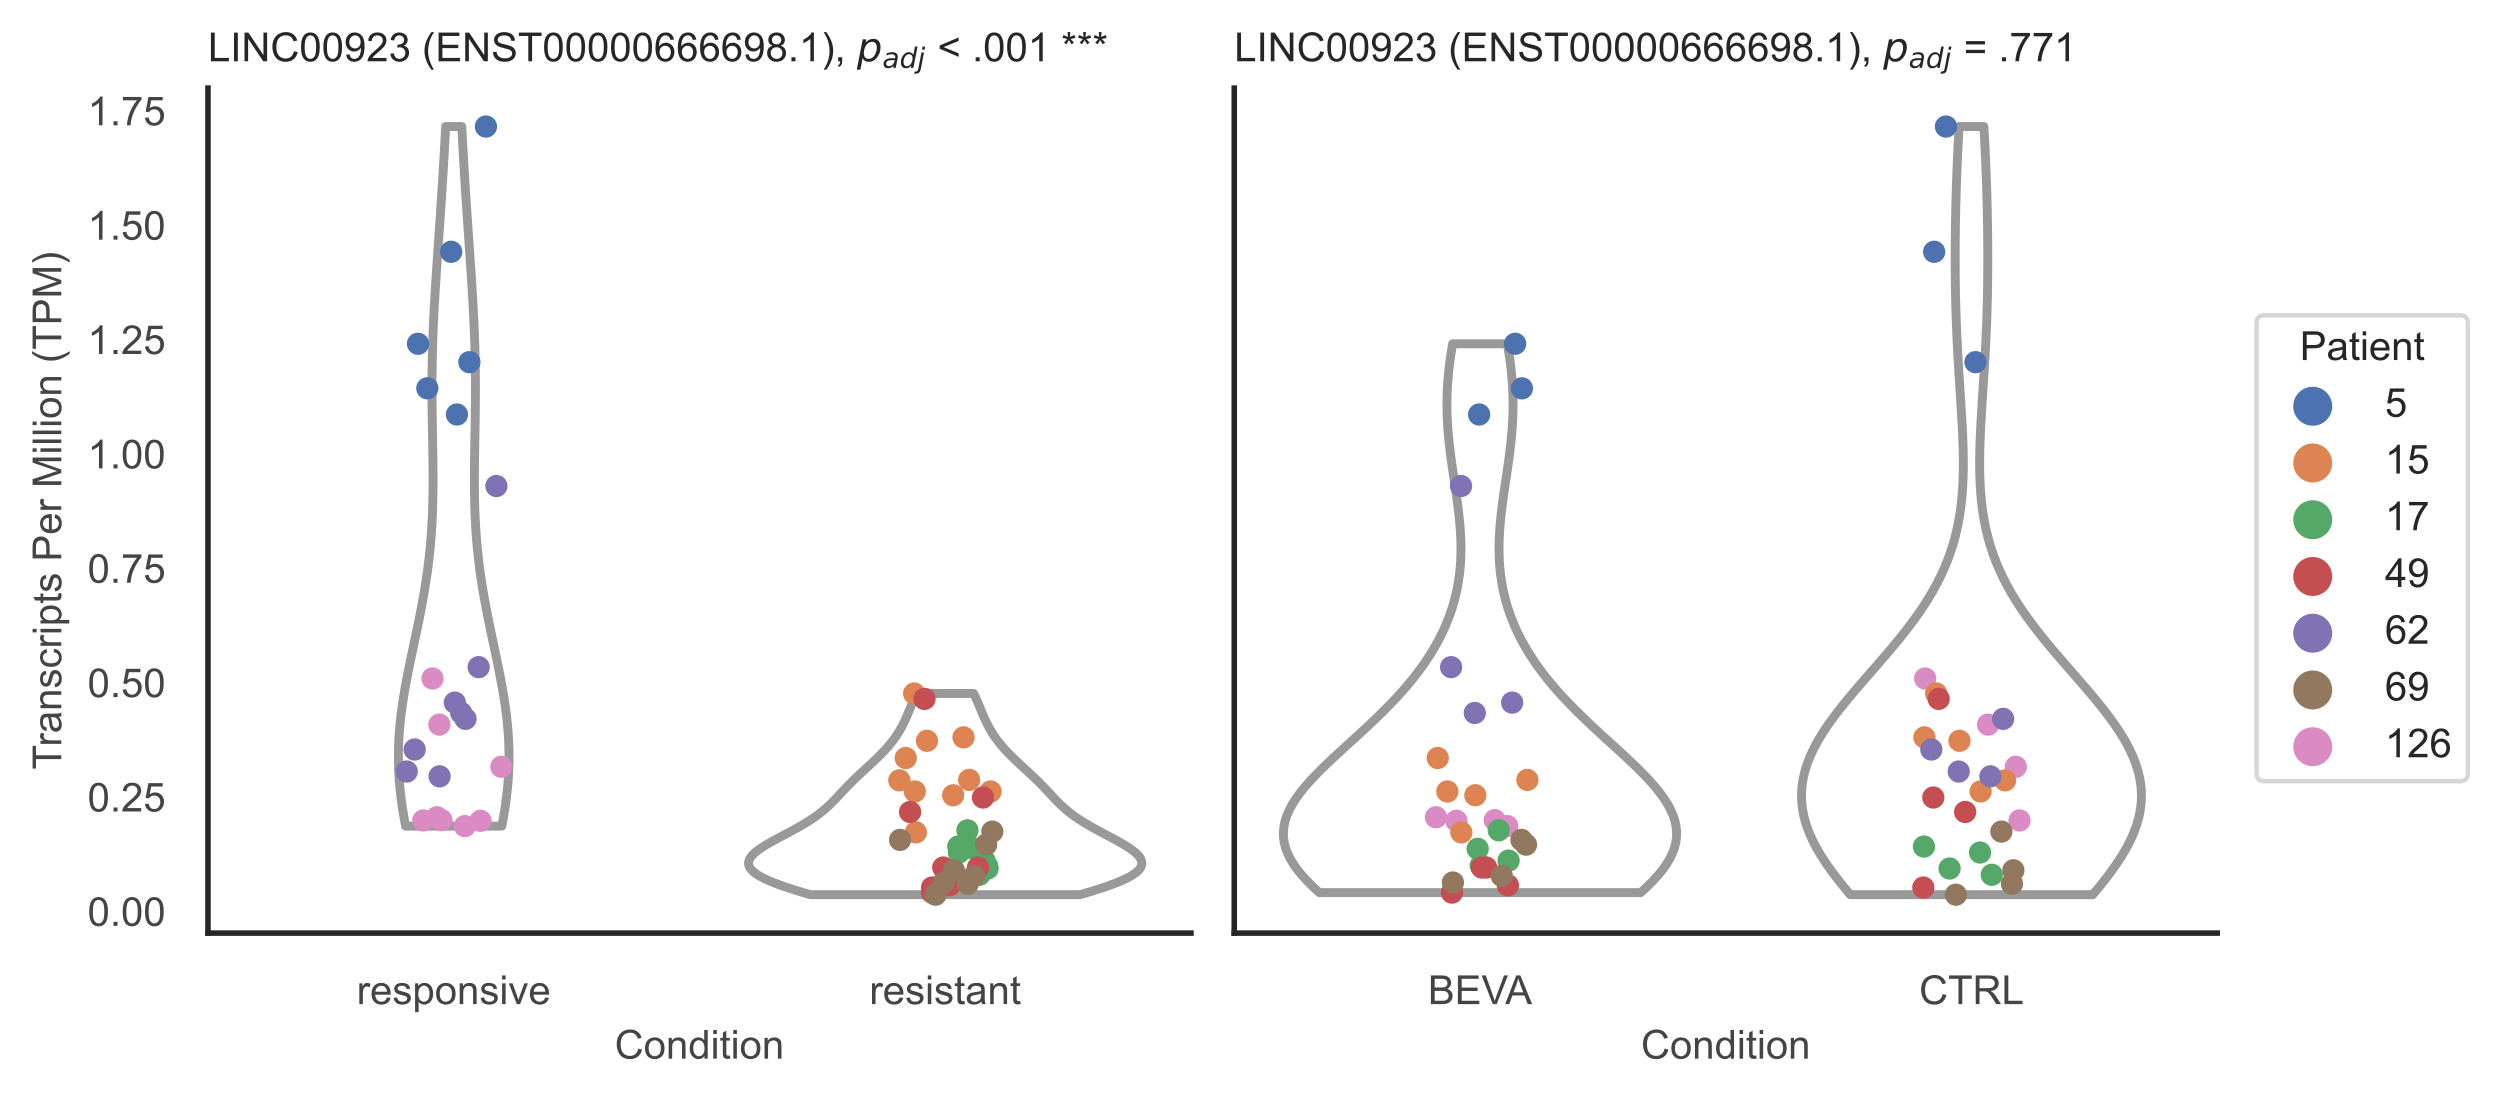 <?xml version="1.0" encoding="utf-8" standalone="no"?>
<!DOCTYPE svg PUBLIC "-//W3C//DTD SVG 1.1//EN"
  "http://www.w3.org/Graphics/SVG/1.1/DTD/svg11.dtd">
<!-- Created with matplotlib (https://matplotlib.org/) -->
<svg height="246.51pt" version="1.1" viewBox="0 0 560.901 246.51" width="560.901pt" xmlns="http://www.w3.org/2000/svg" xmlns:xlink="http://www.w3.org/1999/xlink">
 <defs>
  <style type="text/css">*{stroke-linecap:butt;stroke-linejoin:round;}</style>
 </defs>
 <g id="figure_1">
  <g id="patch_1">
   <path d="M 0 246.51 
L 560.901 246.51 
L 560.901 0 
L 0 0 
z
" style="fill:#ffffff;"/>
  </g>
  <g id="axes_1">
   <g id="patch_2">
    <path d="M 46.661 209.348 
L 267.199 209.348 
L 267.199 19.77 
L 46.661 19.77 
z
" style="fill:#ffffff;"/>
   </g>
   <g id="matplotlib.axis_1">
    <g id="xtick_1">
     <g id="text_1">
      <!-- responsive -->
      <g style="fill:#444444;" transform="translate(80.035 225.29)scale(0.09 -0.09)">
       <defs>
        <path d="M 6.5 0 
L 6.5 51.859 
L 14.406 51.859 
L 14.406 44 
Q 17.438 49.516 20 51.266 
Q 22.562 53.031 25.641 53.031 
Q 30.078 53.031 34.672 50.203 
L 31.641 42.047 
Q 28.422 43.953 25.203 43.953 
Q 22.312 43.953 20.016 42.219 
Q 17.719 40.484 16.75 37.406 
Q 15.281 32.719 15.281 27.156 
L 15.281 0 
z
" id="ArialMT-114"/>
        <path d="M 42.094 16.703 
L 51.172 15.578 
Q 49.031 7.625 43.219 3.219 
Q 37.406 -1.172 28.375 -1.172 
Q 17 -1.172 10.328 5.828 
Q 3.656 12.844 3.656 25.484 
Q 3.656 38.578 10.391 45.797 
Q 17.141 53.031 27.875 53.031 
Q 38.281 53.031 44.875 45.953 
Q 51.469 38.875 51.469 26.031 
Q 51.469 25.25 51.422 23.688 
L 12.75 23.688 
Q 13.234 15.141 17.578 10.594 
Q 21.922 6.062 28.422 6.062 
Q 33.25 6.062 36.672 8.594 
Q 40.094 11.141 42.094 16.703 
z
M 13.234 30.906 
L 42.188 30.906 
Q 41.609 37.453 38.875 40.719 
Q 34.672 45.797 27.984 45.797 
Q 21.922 45.797 17.797 41.75 
Q 13.672 37.703 13.234 30.906 
z
" id="ArialMT-101"/>
        <path d="M 3.078 15.484 
L 11.766 16.844 
Q 12.5 11.625 15.844 8.844 
Q 19.188 6.062 25.203 6.062 
Q 31.25 6.062 34.172 8.516 
Q 37.109 10.984 37.109 14.312 
Q 37.109 17.281 34.516 19 
Q 32.719 20.172 25.531 21.969 
Q 15.875 24.422 12.141 26.203 
Q 8.406 27.984 6.469 31.125 
Q 4.547 34.281 4.547 38.094 
Q 4.547 41.547 6.125 44.5 
Q 7.719 47.469 10.453 49.422 
Q 12.5 50.922 16.031 51.969 
Q 19.578 53.031 23.641 53.031 
Q 29.734 53.031 34.344 51.266 
Q 38.969 49.516 41.156 46.5 
Q 43.359 43.5 44.188 38.484 
L 35.594 37.312 
Q 35.016 41.312 32.203 43.547 
Q 29.391 45.797 24.266 45.797 
Q 18.219 45.797 15.625 43.797 
Q 13.031 41.797 13.031 39.109 
Q 13.031 37.406 14.109 36.031 
Q 15.188 34.625 17.484 33.688 
Q 18.797 33.203 25.25 31.453 
Q 34.578 28.953 38.25 27.359 
Q 41.938 25.781 44.031 22.75 
Q 46.141 19.734 46.141 15.234 
Q 46.141 10.844 43.578 6.953 
Q 41.016 3.078 36.172 0.953 
Q 31.344 -1.172 25.25 -1.172 
Q 15.141 -1.172 9.844 3.031 
Q 4.547 7.234 3.078 15.484 
z
" id="ArialMT-115"/>
        <path d="M 6.594 -19.875 
L 6.594 51.859 
L 14.594 51.859 
L 14.594 45.125 
Q 17.438 49.078 21 51.047 
Q 24.562 53.031 29.641 53.031 
Q 36.281 53.031 41.359 49.609 
Q 46.438 46.188 49.016 39.953 
Q 51.609 33.734 51.609 26.312 
Q 51.609 18.359 48.75 11.984 
Q 45.906 5.609 40.453 2.219 
Q 35.016 -1.172 29 -1.172 
Q 24.609 -1.172 21.109 0.688 
Q 17.625 2.547 15.375 5.375 
L 15.375 -19.875 
z
M 14.547 25.641 
Q 14.547 15.625 18.594 10.844 
Q 22.656 6.062 28.422 6.062 
Q 34.281 6.062 38.453 11.016 
Q 42.625 15.969 42.625 26.375 
Q 42.625 36.281 38.547 41.203 
Q 34.469 46.141 28.812 46.141 
Q 23.188 46.141 18.859 40.891 
Q 14.547 35.641 14.547 25.641 
z
" id="ArialMT-112"/>
        <path d="M 3.328 25.922 
Q 3.328 40.328 11.328 47.266 
Q 18.016 53.031 27.641 53.031 
Q 38.328 53.031 45.109 46.016 
Q 51.906 39.016 51.906 26.656 
Q 51.906 16.656 48.906 10.906 
Q 45.906 5.172 40.156 2 
Q 34.422 -1.172 27.641 -1.172 
Q 16.75 -1.172 10.031 5.812 
Q 3.328 12.797 3.328 25.922 
z
M 12.359 25.922 
Q 12.359 15.969 16.703 11.016 
Q 21.047 6.062 27.641 6.062 
Q 34.188 6.062 38.531 11.031 
Q 42.875 16.016 42.875 26.219 
Q 42.875 35.844 38.5 40.797 
Q 34.125 45.75 27.641 45.75 
Q 21.047 45.75 16.703 40.812 
Q 12.359 35.891 12.359 25.922 
z
" id="ArialMT-111"/>
        <path d="M 6.594 0 
L 6.594 51.859 
L 14.5 51.859 
L 14.5 44.484 
Q 20.219 53.031 31 53.031 
Q 35.688 53.031 39.625 51.344 
Q 43.562 49.656 45.516 46.922 
Q 47.469 44.188 48.25 40.438 
Q 48.734 37.984 48.734 31.891 
L 48.734 0 
L 39.938 0 
L 39.938 31.547 
Q 39.938 36.922 38.906 39.578 
Q 37.891 42.234 35.281 43.812 
Q 32.672 45.406 29.156 45.406 
Q 23.531 45.406 19.453 41.844 
Q 15.375 38.281 15.375 28.328 
L 15.375 0 
z
" id="ArialMT-110"/>
        <path d="M 6.641 61.469 
L 6.641 71.578 
L 15.438 71.578 
L 15.438 61.469 
z
M 6.641 0 
L 6.641 51.859 
L 15.438 51.859 
L 15.438 0 
z
" id="ArialMT-105"/>
        <path d="M 21 0 
L 1.266 51.859 
L 10.547 51.859 
L 21.688 20.797 
Q 23.484 15.766 25 10.359 
Q 26.172 14.453 28.266 20.219 
L 39.797 51.859 
L 48.828 51.859 
L 29.203 0 
z
" id="ArialMT-118"/>
       </defs>
       <use xlink:href="#ArialMT-114"/>
       <use x="33.301" xlink:href="#ArialMT-101"/>
       <use x="88.916" xlink:href="#ArialMT-115"/>
       <use x="138.916" xlink:href="#ArialMT-112"/>
       <use x="194.531" xlink:href="#ArialMT-111"/>
       <use x="250.146" xlink:href="#ArialMT-110"/>
       <use x="305.762" xlink:href="#ArialMT-115"/>
       <use x="355.762" xlink:href="#ArialMT-105"/>
       <use x="377.979" xlink:href="#ArialMT-118"/>
       <use x="427.979" xlink:href="#ArialMT-101"/>
      </g>
     </g>
    </g>
    <g id="xtick_2">
     <g id="text_2">
      <!-- resistant -->
      <g style="fill:#444444;" transform="translate(195.059 225.29)scale(0.09 -0.09)">
       <defs>
        <path d="M 25.781 7.859 
L 27.047 0.094 
Q 23.344 -0.688 20.406 -0.688 
Q 15.625 -0.688 12.984 0.828 
Q 10.359 2.344 9.281 4.812 
Q 8.203 7.281 8.203 15.188 
L 8.203 45.016 
L 1.766 45.016 
L 1.766 51.859 
L 8.203 51.859 
L 8.203 64.703 
L 16.938 69.969 
L 16.938 51.859 
L 25.781 51.859 
L 25.781 45.016 
L 16.938 45.016 
L 16.938 14.703 
Q 16.938 10.938 17.406 9.859 
Q 17.875 8.797 18.922 8.156 
Q 19.969 7.516 21.922 7.516 
Q 23.391 7.516 25.781 7.859 
z
" id="ArialMT-116"/>
        <path d="M 40.438 6.391 
Q 35.547 2.25 31.031 0.531 
Q 26.516 -1.172 21.344 -1.172 
Q 12.797 -1.172 8.203 3 
Q 3.609 7.172 3.609 13.672 
Q 3.609 17.484 5.344 20.625 
Q 7.078 23.781 9.891 25.688 
Q 12.703 27.594 16.219 28.562 
Q 18.797 29.25 24.031 29.891 
Q 34.672 31.156 39.703 32.906 
Q 39.75 34.719 39.75 35.203 
Q 39.75 40.578 37.25 42.781 
Q 33.891 45.75 27.25 45.75 
Q 21.047 45.75 18.094 43.578 
Q 15.141 41.406 13.719 35.891 
L 5.125 37.062 
Q 6.297 42.578 8.984 45.969 
Q 11.672 49.359 16.75 51.188 
Q 21.828 53.031 28.516 53.031 
Q 35.156 53.031 39.297 51.469 
Q 43.453 49.906 45.406 47.531 
Q 47.359 45.172 48.141 41.547 
Q 48.578 39.312 48.578 33.453 
L 48.578 21.734 
Q 48.578 9.469 49.141 6.219 
Q 49.703 2.984 51.375 0 
L 42.188 0 
Q 40.828 2.734 40.438 6.391 
z
M 39.703 26.031 
Q 34.906 24.078 25.344 22.703 
Q 19.922 21.922 17.672 20.938 
Q 15.438 19.969 14.203 18.094 
Q 12.984 16.219 12.984 13.922 
Q 12.984 10.406 15.641 8.062 
Q 18.312 5.719 23.438 5.719 
Q 28.516 5.719 32.469 7.938 
Q 36.422 10.156 38.281 14.016 
Q 39.703 17 39.703 22.797 
z
" id="ArialMT-97"/>
       </defs>
       <use xlink:href="#ArialMT-114"/>
       <use x="33.301" xlink:href="#ArialMT-101"/>
       <use x="88.916" xlink:href="#ArialMT-115"/>
       <use x="138.916" xlink:href="#ArialMT-105"/>
       <use x="161.133" xlink:href="#ArialMT-115"/>
       <use x="211.133" xlink:href="#ArialMT-116"/>
       <use x="238.916" xlink:href="#ArialMT-97"/>
       <use x="294.531" xlink:href="#ArialMT-110"/>
       <use x="350.146" xlink:href="#ArialMT-116"/>
      </g>
     </g>
    </g>
    <g id="text_3">
     <!-- Condition -->
     <g style="fill:#444444;" transform="translate(137.918 237.521)scale(0.09 -0.09)">
      <defs>
       <path d="M 58.797 25.094 
L 68.266 22.703 
Q 65.281 11.031 57.547 4.906 
Q 49.812 -1.219 38.625 -1.219 
Q 27.047 -1.219 19.797 3.484 
Q 12.547 8.203 8.766 17.141 
Q 4.984 26.078 4.984 36.328 
Q 4.984 47.516 9.25 55.828 
Q 13.531 64.156 21.406 68.469 
Q 29.297 72.797 38.766 72.797 
Q 49.516 72.797 56.828 67.328 
Q 64.156 61.859 67.047 51.953 
L 57.719 49.75 
Q 55.219 57.562 50.484 61.125 
Q 45.75 64.703 38.578 64.703 
Q 30.328 64.703 24.781 60.734 
Q 19.234 56.781 16.984 50.109 
Q 14.75 43.453 14.75 36.375 
Q 14.75 27.25 17.406 20.438 
Q 20.062 13.625 25.672 10.25 
Q 31.297 6.891 37.844 6.891 
Q 45.797 6.891 51.312 11.469 
Q 56.844 16.062 58.797 25.094 
z
" id="ArialMT-67"/>
       <path d="M 40.234 0 
L 40.234 6.547 
Q 35.297 -1.172 25.734 -1.172 
Q 19.531 -1.172 14.328 2.25 
Q 9.125 5.672 6.266 11.797 
Q 3.422 17.922 3.422 25.875 
Q 3.422 33.641 6 39.969 
Q 8.594 46.297 13.766 49.656 
Q 18.953 53.031 25.344 53.031 
Q 30.031 53.031 33.688 51.047 
Q 37.359 49.078 39.656 45.906 
L 39.656 71.578 
L 48.391 71.578 
L 48.391 0 
z
M 12.453 25.875 
Q 12.453 15.922 16.641 10.984 
Q 20.844 6.062 26.562 6.062 
Q 32.328 6.062 36.344 10.766 
Q 40.375 15.484 40.375 25.141 
Q 40.375 35.797 36.266 40.766 
Q 32.172 45.75 26.172 45.75 
Q 20.312 45.75 16.375 40.969 
Q 12.453 36.188 12.453 25.875 
z
" id="ArialMT-100"/>
      </defs>
      <use xlink:href="#ArialMT-67"/>
      <use x="72.217" xlink:href="#ArialMT-111"/>
      <use x="127.832" xlink:href="#ArialMT-110"/>
      <use x="183.447" xlink:href="#ArialMT-100"/>
      <use x="239.062" xlink:href="#ArialMT-105"/>
      <use x="261.279" xlink:href="#ArialMT-116"/>
      <use x="289.062" xlink:href="#ArialMT-105"/>
      <use x="311.279" xlink:href="#ArialMT-111"/>
      <use x="366.895" xlink:href="#ArialMT-110"/>
     </g>
    </g>
   </g>
   <g id="matplotlib.axis_2">
    <g id="ytick_1">
     <g id="text_4">
      <!-- 0.00 -->
      <g style="fill:#444444;" transform="translate(19.646 207.725)scale(0.09 -0.09)">
       <defs>
        <path d="M 4.156 35.297 
Q 4.156 48 6.766 55.734 
Q 9.375 63.484 14.516 67.672 
Q 19.672 71.875 27.484 71.875 
Q 33.25 71.875 37.594 69.547 
Q 41.938 67.234 44.766 62.859 
Q 47.609 58.5 49.219 52.219 
Q 50.828 45.953 50.828 35.297 
Q 50.828 22.703 48.234 14.969 
Q 45.656 7.234 40.5 3 
Q 35.359 -1.219 27.484 -1.219 
Q 17.141 -1.219 11.234 6.203 
Q 4.156 15.141 4.156 35.297 
z
M 13.188 35.297 
Q 13.188 17.672 17.312 11.828 
Q 21.438 6 27.484 6 
Q 33.547 6 37.672 11.859 
Q 41.797 17.719 41.797 35.297 
Q 41.797 52.984 37.672 58.781 
Q 33.547 64.594 27.391 64.594 
Q 21.344 64.594 17.719 59.469 
Q 13.188 52.938 13.188 35.297 
z
" id="ArialMT-48"/>
        <path d="M 9.078 0 
L 9.078 10.016 
L 19.094 10.016 
L 19.094 0 
z
" id="ArialMT-46"/>
       </defs>
       <use xlink:href="#ArialMT-48"/>
       <use x="55.615" xlink:href="#ArialMT-46"/>
       <use x="83.398" xlink:href="#ArialMT-48"/>
       <use x="139.014" xlink:href="#ArialMT-48"/>
      </g>
     </g>
    </g>
    <g id="ytick_2">
     <g id="text_5">
      <!-- 0.25 -->
      <g style="fill:#444444;" transform="translate(19.646 182.066)scale(0.09 -0.09)">
       <defs>
        <path d="M 50.344 8.453 
L 50.344 0 
L 3.031 0 
Q 2.938 3.172 4.047 6.109 
Q 5.859 10.938 9.828 15.625 
Q 13.812 20.312 21.344 26.469 
Q 33.016 36.031 37.109 41.625 
Q 41.219 47.219 41.219 52.203 
Q 41.219 57.422 37.469 61 
Q 33.734 64.594 27.734 64.594 
Q 21.391 64.594 17.578 60.781 
Q 13.766 56.984 13.719 50.25 
L 4.688 51.172 
Q 5.609 61.281 11.656 66.578 
Q 17.719 71.875 27.938 71.875 
Q 38.234 71.875 44.234 66.156 
Q 50.25 60.453 50.25 52 
Q 50.25 47.703 48.484 43.547 
Q 46.734 39.406 42.656 34.812 
Q 38.578 30.219 29.109 22.219 
Q 21.188 15.578 18.938 13.203 
Q 16.703 10.844 15.234 8.453 
z
" id="ArialMT-50"/>
        <path d="M 4.156 18.75 
L 13.375 19.531 
Q 14.406 12.797 18.141 9.391 
Q 21.875 6 27.156 6 
Q 33.5 6 37.891 10.781 
Q 42.281 15.578 42.281 23.484 
Q 42.281 31 38.062 35.344 
Q 33.844 39.703 27 39.703 
Q 22.75 39.703 19.328 37.766 
Q 15.922 35.844 13.969 32.766 
L 5.719 33.844 
L 12.641 70.609 
L 48.25 70.609 
L 48.25 62.203 
L 19.672 62.203 
L 15.828 42.969 
Q 22.266 47.469 29.344 47.469 
Q 38.719 47.469 45.156 40.969 
Q 51.609 34.469 51.609 24.266 
Q 51.609 14.547 45.953 7.469 
Q 39.062 -1.219 27.156 -1.219 
Q 17.391 -1.219 11.203 4.25 
Q 5.031 9.719 4.156 18.75 
z
" id="ArialMT-53"/>
       </defs>
       <use xlink:href="#ArialMT-48"/>
       <use x="55.615" xlink:href="#ArialMT-46"/>
       <use x="83.398" xlink:href="#ArialMT-50"/>
       <use x="139.014" xlink:href="#ArialMT-53"/>
      </g>
     </g>
    </g>
    <g id="ytick_3">
     <g id="text_6">
      <!-- 0.50 -->
      <g style="fill:#444444;" transform="translate(19.646 156.407)scale(0.09 -0.09)">
       <use xlink:href="#ArialMT-48"/>
       <use x="55.615" xlink:href="#ArialMT-46"/>
       <use x="83.398" xlink:href="#ArialMT-53"/>
       <use x="139.014" xlink:href="#ArialMT-48"/>
      </g>
     </g>
    </g>
    <g id="ytick_4">
     <g id="text_7">
      <!-- 0.75 -->
      <g style="fill:#444444;" transform="translate(19.646 130.748)scale(0.09 -0.09)">
       <defs>
        <path d="M 4.734 62.203 
L 4.734 70.656 
L 51.078 70.656 
L 51.078 63.812 
Q 44.234 56.547 37.516 44.484 
Q 30.812 32.422 27.156 19.672 
Q 24.516 10.688 23.781 0 
L 14.75 0 
Q 14.891 8.453 18.062 20.406 
Q 21.234 32.375 27.172 43.484 
Q 33.109 54.594 39.797 62.203 
z
" id="ArialMT-55"/>
       </defs>
       <use xlink:href="#ArialMT-48"/>
       <use x="55.615" xlink:href="#ArialMT-46"/>
       <use x="83.398" xlink:href="#ArialMT-55"/>
       <use x="139.014" xlink:href="#ArialMT-53"/>
      </g>
     </g>
    </g>
    <g id="ytick_5">
     <g id="text_8">
      <!-- 1.00 -->
      <g style="fill:#444444;" transform="translate(19.646 105.089)scale(0.09 -0.09)">
       <defs>
        <path d="M 37.25 0 
L 28.469 0 
L 28.469 56 
Q 25.297 52.984 20.141 49.953 
Q 14.984 46.922 10.891 45.406 
L 10.891 53.906 
Q 18.266 57.375 23.781 62.297 
Q 29.297 67.234 31.594 71.875 
L 37.25 71.875 
z
" id="ArialMT-49"/>
       </defs>
       <use xlink:href="#ArialMT-49"/>
       <use x="55.615" xlink:href="#ArialMT-46"/>
       <use x="83.398" xlink:href="#ArialMT-48"/>
       <use x="139.014" xlink:href="#ArialMT-48"/>
      </g>
     </g>
    </g>
    <g id="ytick_6">
     <g id="text_9">
      <!-- 1.25 -->
      <g style="fill:#444444;" transform="translate(19.646 79.43)scale(0.09 -0.09)">
       <use xlink:href="#ArialMT-49"/>
       <use x="55.615" xlink:href="#ArialMT-46"/>
       <use x="83.398" xlink:href="#ArialMT-50"/>
       <use x="139.014" xlink:href="#ArialMT-53"/>
      </g>
     </g>
    </g>
    <g id="ytick_7">
     <g id="text_10">
      <!-- 1.50 -->
      <g style="fill:#444444;" transform="translate(19.646 53.771)scale(0.09 -0.09)">
       <use xlink:href="#ArialMT-49"/>
       <use x="55.615" xlink:href="#ArialMT-46"/>
       <use x="83.398" xlink:href="#ArialMT-53"/>
       <use x="139.014" xlink:href="#ArialMT-48"/>
      </g>
     </g>
    </g>
    <g id="ytick_8">
     <g id="text_11">
      <!-- 1.75 -->
      <g style="fill:#444444;" transform="translate(19.646 28.111)scale(0.09 -0.09)">
       <use xlink:href="#ArialMT-49"/>
       <use x="55.615" xlink:href="#ArialMT-46"/>
       <use x="83.398" xlink:href="#ArialMT-55"/>
       <use x="139.014" xlink:href="#ArialMT-53"/>
      </g>
     </g>
    </g>
    <g id="text_12">
     <!-- Transcripts Per Million (TPM) -->
     <g style="fill:#444444;" transform="translate(13.752 172.644)rotate(-90)scale(0.09 -0.09)">
      <defs>
       <path d="M 25.922 0 
L 25.922 63.141 
L 2.344 63.141 
L 2.344 71.578 
L 59.078 71.578 
L 59.078 63.141 
L 35.406 63.141 
L 35.406 0 
z
" id="ArialMT-84"/>
       <path d="M 40.438 19 
L 49.078 17.875 
Q 47.656 8.938 41.812 3.875 
Q 35.984 -1.172 27.484 -1.172 
Q 16.844 -1.172 10.375 5.781 
Q 3.906 12.75 3.906 25.734 
Q 3.906 34.125 6.688 40.422 
Q 9.469 46.734 15.156 49.875 
Q 20.844 53.031 27.547 53.031 
Q 35.984 53.031 41.359 48.75 
Q 46.734 44.484 48.25 36.625 
L 39.703 35.297 
Q 38.484 40.531 35.375 43.156 
Q 32.281 45.797 27.875 45.797 
Q 21.234 45.797 17.078 41.031 
Q 12.938 36.281 12.938 25.984 
Q 12.938 15.531 16.938 10.797 
Q 20.953 6.062 27.391 6.062 
Q 32.562 6.062 36.031 9.234 
Q 39.5 12.406 40.438 19 
z
" id="ArialMT-99"/>
       <path id="ArialMT-32"/>
       <path d="M 7.719 0 
L 7.719 71.578 
L 34.719 71.578 
Q 41.844 71.578 45.609 70.906 
Q 50.875 70.016 54.438 67.547 
Q 58.016 65.094 60.188 60.641 
Q 62.359 56.203 62.359 50.875 
Q 62.359 41.75 56.547 35.422 
Q 50.734 29.109 35.547 29.109 
L 17.188 29.109 
L 17.188 0 
z
M 17.188 37.547 
L 35.688 37.547 
Q 44.875 37.547 48.734 40.969 
Q 52.594 44.391 52.594 50.594 
Q 52.594 55.078 50.312 58.266 
Q 48.047 61.469 44.344 62.5 
Q 41.938 63.141 35.5 63.141 
L 17.188 63.141 
z
" id="ArialMT-80"/>
       <path d="M 7.422 0 
L 7.422 71.578 
L 21.688 71.578 
L 38.625 20.906 
Q 40.969 13.812 42.047 10.297 
Q 43.266 14.203 45.844 21.781 
L 62.984 71.578 
L 75.734 71.578 
L 75.734 0 
L 66.609 0 
L 66.609 59.906 
L 45.797 0 
L 37.25 0 
L 16.547 60.938 
L 16.547 0 
z
" id="ArialMT-77"/>
       <path d="M 6.391 0 
L 6.391 71.578 
L 15.188 71.578 
L 15.188 0 
z
" id="ArialMT-108"/>
       <path d="M 23.391 -21.047 
Q 16.109 -11.859 11.078 0.438 
Q 6.062 12.75 6.062 25.922 
Q 6.062 37.547 9.812 48.188 
Q 14.203 60.547 23.391 72.797 
L 29.688 72.797 
Q 23.781 62.641 21.875 58.297 
Q 18.891 51.562 17.188 44.234 
Q 15.094 35.109 15.094 25.875 
Q 15.094 2.391 29.688 -21.047 
z
" id="ArialMT-40"/>
       <path d="M 12.359 -21.047 
L 6.062 -21.047 
Q 20.656 2.391 20.656 25.875 
Q 20.656 35.062 18.562 44.094 
Q 16.891 51.422 13.922 58.156 
Q 12.016 62.547 6.062 72.797 
L 12.359 72.797 
Q 21.531 60.547 25.922 48.188 
Q 29.688 37.547 29.688 25.922 
Q 29.688 12.75 24.625 0.438 
Q 19.578 -11.859 12.359 -21.047 
z
" id="ArialMT-41"/>
      </defs>
      <use xlink:href="#ArialMT-84"/>
      <use x="57.334" xlink:href="#ArialMT-114"/>
      <use x="90.635" xlink:href="#ArialMT-97"/>
      <use x="146.25" xlink:href="#ArialMT-110"/>
      <use x="201.865" xlink:href="#ArialMT-115"/>
      <use x="251.865" xlink:href="#ArialMT-99"/>
      <use x="301.865" xlink:href="#ArialMT-114"/>
      <use x="335.166" xlink:href="#ArialMT-105"/>
      <use x="357.383" xlink:href="#ArialMT-112"/>
      <use x="412.998" xlink:href="#ArialMT-116"/>
      <use x="440.781" xlink:href="#ArialMT-115"/>
      <use x="490.781" xlink:href="#ArialMT-32"/>
      <use x="518.564" xlink:href="#ArialMT-80"/>
      <use x="585.264" xlink:href="#ArialMT-101"/>
      <use x="640.879" xlink:href="#ArialMT-114"/>
      <use x="674.18" xlink:href="#ArialMT-32"/>
      <use x="701.963" xlink:href="#ArialMT-77"/>
      <use x="785.264" xlink:href="#ArialMT-105"/>
      <use x="807.48" xlink:href="#ArialMT-108"/>
      <use x="829.697" xlink:href="#ArialMT-108"/>
      <use x="851.914" xlink:href="#ArialMT-105"/>
      <use x="874.131" xlink:href="#ArialMT-111"/>
      <use x="929.746" xlink:href="#ArialMT-110"/>
      <use x="985.361" xlink:href="#ArialMT-32"/>
      <use x="1013.145" xlink:href="#ArialMT-40"/>
      <use x="1046.445" xlink:href="#ArialMT-84"/>
      <use x="1107.529" xlink:href="#ArialMT-80"/>
      <use x="1174.229" xlink:href="#ArialMT-77"/>
      <use x="1257.529" xlink:href="#ArialMT-41"/>
     </g>
    </g>
   </g>
   <g id="PolyCollection_1">
    <defs>
     <path d="M 112.587 -61.16 
L 91.004 -61.16 
L 90.705 -62.745 
L 90.431 -64.331 
L 90.186 -65.916 
L 89.972 -67.502 
L 89.788 -69.087 
L 89.638 -70.673 
L 89.522 -72.258 
L 89.44 -73.844 
L 89.394 -75.429 
L 89.384 -77.015 
L 89.408 -78.6 
L 89.467 -80.186 
L 89.56 -81.771 
L 89.686 -83.356 
L 89.842 -84.942 
L 90.028 -86.527 
L 90.24 -88.113 
L 90.478 -89.698 
L 90.738 -91.284 
L 91.017 -92.869 
L 91.314 -94.455 
L 91.624 -96.04 
L 91.946 -97.626 
L 92.275 -99.211 
L 92.61 -100.797 
L 92.947 -102.382 
L 93.283 -103.968 
L 93.615 -105.553 
L 93.942 -107.139 
L 94.26 -108.724 
L 94.567 -110.31 
L 94.862 -111.895 
L 95.142 -113.481 
L 95.406 -115.066 
L 95.653 -116.652 
L 95.881 -118.237 
L 96.09 -119.823 
L 96.28 -121.408 
L 96.449 -122.994 
L 96.599 -124.579 
L 96.729 -126.165 
L 96.839 -127.75 
L 96.932 -129.335 
L 97.006 -130.921 
L 97.064 -132.506 
L 97.107 -134.092 
L 97.136 -135.677 
L 97.152 -137.263 
L 97.157 -138.848 
L 97.153 -140.434 
L 97.14 -142.019 
L 97.122 -143.605 
L 97.099 -145.19 
L 97.073 -146.776 
L 97.045 -148.361 
L 97.018 -149.947 
L 96.991 -151.532 
L 96.968 -153.118 
L 96.948 -154.703 
L 96.933 -156.289 
L 96.923 -157.874 
L 96.92 -159.46 
L 96.924 -161.045 
L 96.936 -162.631 
L 96.955 -164.216 
L 96.983 -165.802 
L 97.019 -167.387 
L 97.063 -168.973 
L 97.115 -170.558 
L 97.174 -172.143 
L 97.241 -173.729 
L 97.315 -175.314 
L 97.395 -176.9 
L 97.481 -178.485 
L 97.573 -180.071 
L 97.668 -181.656 
L 97.768 -183.242 
L 97.871 -184.827 
L 97.977 -186.413 
L 98.085 -187.998 
L 98.194 -189.584 
L 98.304 -191.169 
L 98.414 -192.755 
L 98.524 -194.34 
L 98.634 -195.926 
L 98.742 -197.511 
L 98.85 -199.097 
L 98.955 -200.682 
L 99.06 -202.268 
L 99.162 -203.853 
L 99.262 -205.439 
L 99.361 -207.024 
L 99.457 -208.61 
L 99.551 -210.195 
L 99.643 -211.781 
L 99.732 -213.366 
L 99.82 -214.952 
L 99.906 -216.537 
L 99.99 -218.122 
L 103.601 -218.122 
L 103.601 -218.122 
L 103.685 -216.537 
L 103.77 -214.952 
L 103.858 -213.366 
L 103.948 -211.781 
L 104.04 -210.195 
L 104.134 -208.61 
L 104.23 -207.024 
L 104.328 -205.439 
L 104.429 -203.853 
L 104.531 -202.268 
L 104.635 -200.682 
L 104.741 -199.097 
L 104.848 -197.511 
L 104.957 -195.926 
L 105.067 -194.34 
L 105.177 -192.755 
L 105.287 -191.169 
L 105.397 -189.584 
L 105.506 -187.998 
L 105.614 -186.413 
L 105.719 -184.827 
L 105.822 -183.242 
L 105.922 -181.656 
L 106.018 -180.071 
L 106.109 -178.485 
L 106.195 -176.9 
L 106.275 -175.314 
L 106.349 -173.729 
L 106.416 -172.143 
L 106.476 -170.558 
L 106.528 -168.973 
L 106.572 -167.387 
L 106.608 -165.802 
L 106.635 -164.216 
L 106.655 -162.631 
L 106.666 -161.045 
L 106.67 -159.46 
L 106.668 -157.874 
L 106.658 -156.289 
L 106.643 -154.703 
L 106.623 -153.118 
L 106.599 -151.532 
L 106.573 -149.947 
L 106.545 -148.361 
L 106.518 -146.776 
L 106.492 -145.19 
L 106.469 -143.605 
L 106.45 -142.019 
L 106.438 -140.434 
L 106.434 -138.848 
L 106.439 -137.263 
L 106.455 -135.677 
L 106.484 -134.092 
L 106.526 -132.506 
L 106.584 -130.921 
L 106.659 -129.335 
L 106.751 -127.75 
L 106.862 -126.165 
L 106.992 -124.579 
L 107.142 -122.994 
L 107.311 -121.408 
L 107.5 -119.823 
L 107.709 -118.237 
L 107.938 -116.652 
L 108.184 -115.066 
L 108.448 -113.481 
L 108.729 -111.895 
L 109.023 -110.31 
L 109.331 -108.724 
L 109.649 -107.139 
L 109.975 -105.553 
L 110.308 -103.968 
L 110.644 -102.382 
L 110.981 -100.797 
L 111.315 -99.211 
L 111.645 -97.626 
L 111.966 -96.04 
L 112.277 -94.455 
L 112.573 -92.869 
L 112.853 -91.284 
L 113.113 -89.698 
L 113.35 -88.113 
L 113.563 -86.527 
L 113.749 -84.942 
L 113.905 -83.356 
L 114.03 -81.771 
L 114.123 -80.186 
L 114.182 -78.6 
L 114.207 -77.015 
L 114.196 -75.429 
L 114.15 -73.844 
L 114.069 -72.258 
L 113.953 -70.673 
L 113.802 -69.087 
L 113.619 -67.502 
L 113.404 -65.916 
L 113.159 -64.331 
L 112.886 -62.745 
L 112.587 -61.16 
z
" id="mef813ab9d7" style="stroke:#999999;stroke-width:2;"/>
    </defs>
    <g clip-path="url(#p92a157d859)">
     <use style="fill:#ffffff;stroke:#999999;stroke-width:2;" x="0" xlink:href="#mef813ab9d7" y="246.51"/>
    </g>
   </g>
   <g id="PolyCollection_2">
    <defs>
     <path d="M 242.326 -45.779 
L 181.803 -45.779 
L 180.254 -46.235 
L 178.755 -46.691 
L 177.316 -47.147 
L 175.95 -47.603 
L 174.667 -48.059 
L 173.477 -48.514 
L 172.388 -48.97 
L 171.409 -49.426 
L 170.545 -49.882 
L 169.801 -50.338 
L 169.181 -50.794 
L 168.687 -51.25 
L 168.319 -51.706 
L 168.076 -52.162 
L 167.957 -52.618 
L 167.957 -53.074 
L 168.072 -53.53 
L 168.296 -53.986 
L 168.623 -54.442 
L 169.044 -54.898 
L 169.55 -55.354 
L 170.135 -55.81 
L 170.786 -56.266 
L 171.496 -56.722 
L 172.255 -57.178 
L 173.051 -57.634 
L 173.877 -58.09 
L 174.723 -58.546 
L 175.58 -59.002 
L 176.439 -59.457 
L 177.293 -59.913 
L 178.135 -60.369 
L 178.96 -60.825 
L 179.761 -61.281 
L 180.534 -61.737 
L 181.278 -62.193 
L 181.988 -62.649 
L 182.664 -63.105 
L 183.305 -63.561 
L 183.913 -64.017 
L 184.488 -64.473 
L 185.033 -64.929 
L 185.55 -65.385 
L 186.042 -65.841 
L 186.513 -66.297 
L 186.968 -66.753 
L 187.409 -67.209 
L 187.841 -67.665 
L 188.267 -68.121 
L 188.692 -68.577 
L 189.117 -69.033 
L 189.546 -69.489 
L 189.981 -69.945 
L 190.423 -70.4 
L 190.874 -70.856 
L 191.333 -71.312 
L 191.802 -71.768 
L 192.278 -72.224 
L 192.762 -72.68 
L 193.251 -73.136 
L 193.744 -73.592 
L 194.24 -74.048 
L 194.736 -74.504 
L 195.23 -74.96 
L 195.72 -75.416 
L 196.204 -75.872 
L 196.68 -76.328 
L 197.146 -76.784 
L 197.601 -77.24 
L 198.044 -77.696 
L 198.473 -78.152 
L 198.887 -78.608 
L 199.286 -79.064 
L 199.67 -79.52 
L 200.037 -79.976 
L 200.388 -80.432 
L 200.723 -80.887 
L 201.042 -81.343 
L 201.345 -81.799 
L 201.634 -82.255 
L 201.907 -82.711 
L 202.167 -83.167 
L 202.414 -83.623 
L 202.649 -84.079 
L 202.873 -84.535 
L 203.087 -84.991 
L 203.293 -85.447 
L 203.493 -85.903 
L 203.687 -86.359 
L 203.878 -86.815 
L 204.067 -87.271 
L 204.256 -87.727 
L 204.446 -88.183 
L 204.639 -88.639 
L 204.836 -89.095 
L 205.038 -89.551 
L 205.247 -90.007 
L 205.464 -90.463 
L 205.688 -90.919 
L 218.441 -90.919 
L 218.441 -90.919 
L 218.665 -90.463 
L 218.881 -90.007 
L 219.09 -89.551 
L 219.293 -89.095 
L 219.49 -88.639 
L 219.683 -88.183 
L 219.873 -87.727 
L 220.062 -87.271 
L 220.251 -86.815 
L 220.441 -86.359 
L 220.636 -85.903 
L 220.835 -85.447 
L 221.042 -84.991 
L 221.256 -84.535 
L 221.48 -84.079 
L 221.715 -83.623 
L 221.962 -83.167 
L 222.222 -82.711 
L 222.495 -82.255 
L 222.783 -81.799 
L 223.087 -81.343 
L 223.406 -80.887 
L 223.741 -80.432 
L 224.092 -79.976 
L 224.459 -79.52 
L 224.843 -79.064 
L 225.242 -78.608 
L 225.656 -78.152 
L 226.085 -77.696 
L 226.528 -77.24 
L 226.983 -76.784 
L 227.449 -76.328 
L 227.925 -75.872 
L 228.409 -75.416 
L 228.899 -74.96 
L 229.393 -74.504 
L 229.889 -74.048 
L 230.384 -73.592 
L 230.878 -73.136 
L 231.367 -72.68 
L 231.851 -72.224 
L 232.327 -71.768 
L 232.795 -71.312 
L 233.255 -70.856 
L 233.705 -70.4 
L 234.148 -69.945 
L 234.582 -69.489 
L 235.012 -69.033 
L 235.437 -68.577 
L 235.861 -68.121 
L 236.288 -67.665 
L 236.72 -67.209 
L 237.161 -66.753 
L 237.615 -66.297 
L 238.087 -65.841 
L 238.579 -65.385 
L 239.096 -64.929 
L 239.641 -64.473 
L 240.216 -64.017 
L 240.823 -63.561 
L 241.465 -63.105 
L 242.141 -62.649 
L 242.851 -62.193 
L 243.594 -61.737 
L 244.368 -61.281 
L 245.169 -60.825 
L 245.993 -60.369 
L 246.836 -59.913 
L 247.69 -59.457 
L 248.549 -59.002 
L 249.406 -58.546 
L 250.251 -58.09 
L 251.077 -57.634 
L 251.874 -57.178 
L 252.632 -56.722 
L 253.342 -56.266 
L 253.994 -55.81 
L 254.578 -55.354 
L 255.085 -54.898 
L 255.506 -54.442 
L 255.832 -53.986 
L 256.057 -53.53 
L 256.172 -53.074 
L 256.172 -52.618 
L 256.053 -52.162 
L 255.81 -51.706 
L 255.442 -51.25 
L 254.948 -50.794 
L 254.328 -50.338 
L 253.584 -49.882 
L 252.72 -49.426 
L 251.741 -48.97 
L 250.652 -48.514 
L 249.462 -48.059 
L 248.179 -47.603 
L 246.813 -47.147 
L 245.374 -46.691 
L 243.874 -46.235 
L 242.326 -45.779 
z
" id="m50097e3fd5" style="stroke:#999999;stroke-width:2;"/>
    </defs>
    <g clip-path="url(#p92a157d859)">
     <use style="fill:#ffffff;stroke:#999999;stroke-width:2;" x="0" xlink:href="#m50097e3fd5" y="246.51"/>
    </g>
   </g>
   <g id="PathCollection_1"/>
   <g id="PathCollection_2"/>
   <g id="PathCollection_3"/>
   <g id="PathCollection_4"/>
   <g id="PathCollection_5"/>
   <g id="PathCollection_6"/>
   <g id="PathCollection_7"/>
   <g id="patch_3">
    <path d="M 46.661 209.348 
L 46.661 19.77 
" style="fill:none;stroke:#262626;stroke-linecap:square;stroke-linejoin:miter;stroke-width:1.25;"/>
   </g>
   <g id="patch_4">
    <path d="M 46.661 209.348 
L 267.199 209.348 
" style="fill:none;stroke:#262626;stroke-linecap:square;stroke-linejoin:miter;stroke-width:1.25;"/>
   </g>
   <g id="PathCollection_8">
    <defs>
     <path d="M 0 2.5 
C 0.663 2.5 1.299 2.237 1.768 1.768 
C 2.237 1.299 2.5 0.663 2.5 -0 
C 2.5 -0.663 2.237 -1.299 1.768 -1.768 
C 1.299 -2.237 0.663 -2.5 0 -2.5 
C -0.663 -2.5 -1.299 -2.237 -1.768 -1.768 
C -2.237 -1.299 -2.5 -0.663 -2.5 0 
C -2.5 0.663 -2.237 1.299 -1.768 1.768 
C -1.299 2.237 -0.663 2.5 0 2.5 
z
" id="C0_0_92cf023939"/>
    </defs>
    <g clip-path="url(#p92a157d859)">
     <use style="fill:#da8bc3;" x="99.054" xlink:href="#C0_0_92cf023939" y="184.01"/>
    </g>
    <g clip-path="url(#p92a157d859)">
     <use style="fill:#da8bc3;" x="104.281" xlink:href="#C0_0_92cf023939" y="185.35"/>
    </g>
    <g clip-path="url(#p92a157d859)">
     <use style="fill:#da8bc3;" x="107.805" xlink:href="#C0_0_92cf023939" y="184.161"/>
    </g>
    <g clip-path="url(#p92a157d859)">
     <use style="fill:#da8bc3;" x="98.006" xlink:href="#C0_0_92cf023939" y="183.351"/>
    </g>
    <g clip-path="url(#p92a157d859)">
     <use style="fill:#da8bc3;" x="112.476" xlink:href="#C0_0_92cf023939" y="172.038"/>
    </g>
    <g clip-path="url(#p92a157d859)">
     <use style="fill:#da8bc3;" x="94.965" xlink:href="#C0_0_92cf023939" y="184.079"/>
    </g>
    <g clip-path="url(#p92a157d859)">
     <use style="fill:#da8bc3;" x="97.035" xlink:href="#C0_0_92cf023939" y="152.225"/>
    </g>
    <g clip-path="url(#p92a157d859)">
     <use style="fill:#da8bc3;" x="98.576" xlink:href="#C0_0_92cf023939" y="162.576"/>
    </g>
    <g clip-path="url(#p92a157d859)">
     <use style="fill:#4c72b0;" x="95.875" xlink:href="#C0_0_92cf023939" y="87.124"/>
    </g>
    <g clip-path="url(#p92a157d859)">
     <use style="fill:#4c72b0;" x="102.519" xlink:href="#C0_0_92cf023939" y="92.997"/>
    </g>
    <g clip-path="url(#p92a157d859)">
     <use style="fill:#4c72b0;" x="93.782" xlink:href="#C0_0_92cf023939" y="77.13"/>
    </g>
    <g clip-path="url(#p92a157d859)">
     <use style="fill:#4c72b0;" x="105.313" xlink:href="#C0_0_92cf023939" y="81.255"/>
    </g>
    <g clip-path="url(#p92a157d859)">
     <use style="fill:#4c72b0;" x="109.025" xlink:href="#C0_0_92cf023939" y="28.387"/>
    </g>
    <g clip-path="url(#p92a157d859)">
     <use style="fill:#4c72b0;" x="101.225" xlink:href="#C0_0_92cf023939" y="56.491"/>
    </g>
    <g clip-path="url(#p92a157d859)">
     <use style="fill:#8172b3;" x="111.368" xlink:href="#C0_0_92cf023939" y="109.043"/>
    </g>
    <g clip-path="url(#p92a157d859)">
     <use style="fill:#8172b3;" x="102.042" xlink:href="#C0_0_92cf023939" y="157.638"/>
    </g>
    <g clip-path="url(#p92a157d859)">
     <use style="fill:#8172b3;" x="103.478" xlink:href="#C0_0_92cf023939" y="159.962"/>
    </g>
    <g clip-path="url(#p92a157d859)">
     <use style="fill:#8172b3;" x="107.392" xlink:href="#C0_0_92cf023939" y="149.68"/>
    </g>
    <g clip-path="url(#p92a157d859)">
     <use style="fill:#8172b3;" x="91.25" xlink:href="#C0_0_92cf023939" y="173.101"/>
    </g>
    <g clip-path="url(#p92a157d859)">
     <use style="fill:#8172b3;" x="98.629" xlink:href="#C0_0_92cf023939" y="174.184"/>
    </g>
    <g clip-path="url(#p92a157d859)">
     <use style="fill:#8172b3;" x="104.441" xlink:href="#C0_0_92cf023939" y="161.284"/>
    </g>
    <g clip-path="url(#p92a157d859)">
     <use style="fill:#8172b3;" x="93.037" xlink:href="#C0_0_92cf023939" y="168.158"/>
    </g>
   </g>
   <g id="PathCollection_9">
    <defs>
     <path d="M 0 2.5 
C 0.663 2.5 1.299 2.237 1.768 1.768 
C 2.237 1.299 2.5 0.663 2.5 -0 
C 2.5 -0.663 2.237 -1.299 1.768 -1.768 
C 1.299 -2.237 0.663 -2.5 0 -2.5 
C -0.663 -2.5 -1.299 -2.237 -1.768 -1.768 
C -2.237 -1.299 -2.5 -0.663 -2.5 0 
C -2.5 0.663 -2.237 1.299 -1.768 1.768 
C -1.299 2.237 -0.663 2.5 0 2.5 
z
" id="C1_0_200aeed290"/>
    </defs>
    <g clip-path="url(#p92a157d859)">
     <use style="fill:#dd8452;" x="222.241" xlink:href="#C1_0_200aeed290" y="177.577"/>
    </g>
    <g clip-path="url(#p92a157d859)">
     <use style="fill:#dd8452;" x="217.444" xlink:href="#C1_0_200aeed290" y="174.979"/>
    </g>
    <g clip-path="url(#p92a157d859)">
     <use style="fill:#dd8452;" x="205.482" xlink:href="#C1_0_200aeed290" y="186.757"/>
    </g>
    <g clip-path="url(#p92a157d859)">
     <use style="fill:#dd8452;" x="203.21" xlink:href="#C1_0_200aeed290" y="170.062"/>
    </g>
    <g clip-path="url(#p92a157d859)">
     <use style="fill:#dd8452;" x="213.847" xlink:href="#C1_0_200aeed290" y="178.426"/>
    </g>
    <g clip-path="url(#p92a157d859)">
     <use style="fill:#dd8452;" x="216.175" xlink:href="#C1_0_200aeed290" y="165.433"/>
    </g>
    <g clip-path="url(#p92a157d859)">
     <use style="fill:#dd8452;" x="201.774" xlink:href="#C1_0_200aeed290" y="175.079"/>
    </g>
    <g clip-path="url(#p92a157d859)">
     <use style="fill:#dd8452;" x="205.251" xlink:href="#C1_0_200aeed290" y="177.568"/>
    </g>
    <g clip-path="url(#p92a157d859)">
     <use style="fill:#dd8452;" x="207.975" xlink:href="#C1_0_200aeed290" y="166.205"/>
    </g>
    <g clip-path="url(#p92a157d859)">
     <use style="fill:#dd8452;" x="205.107" xlink:href="#C1_0_200aeed290" y="155.591"/>
    </g>
    <g clip-path="url(#p92a157d859)">
     <use style="fill:#55a868;" x="218.497" xlink:href="#C1_0_200aeed290" y="190.437"/>
    </g>
    <g clip-path="url(#p92a157d859)">
     <use style="fill:#55a868;" x="217.05" xlink:href="#C1_0_200aeed290" y="186.288"/>
    </g>
    <g clip-path="url(#p92a157d859)">
     <use style="fill:#55a868;" x="221.422" xlink:href="#C1_0_200aeed290" y="194.19"/>
    </g>
    <g clip-path="url(#p92a157d859)">
     <use style="fill:#55a868;" x="220.872" xlink:href="#C1_0_200aeed290" y="193.089"/>
    </g>
    <g clip-path="url(#p92a157d859)">
     <use style="fill:#55a868;" x="215.135" xlink:href="#C1_0_200aeed290" y="191.273"/>
    </g>
    <g clip-path="url(#p92a157d859)">
     <use style="fill:#55a868;" x="214.999" xlink:href="#C1_0_200aeed290" y="189.932"/>
    </g>
    <g clip-path="url(#p92a157d859)">
     <use style="fill:#55a868;" x="219.746" xlink:href="#C1_0_200aeed290" y="196.268"/>
    </g>
    <g clip-path="url(#p92a157d859)">
     <use style="fill:#55a868;" x="221.588" xlink:href="#C1_0_200aeed290" y="194.862"/>
    </g>
    <g clip-path="url(#p92a157d859)">
     <use style="fill:#c44e52;" x="209.14" xlink:href="#C1_0_200aeed290" y="200.264"/>
    </g>
    <g clip-path="url(#p92a157d859)">
     <use style="fill:#c44e52;" x="219.415" xlink:href="#C1_0_200aeed290" y="194.644"/>
    </g>
    <g clip-path="url(#p92a157d859)">
     <use style="fill:#c44e52;" x="211.626" xlink:href="#C1_0_200aeed290" y="194.643"/>
    </g>
    <g clip-path="url(#p92a157d859)">
     <use style="fill:#c44e52;" x="213.003" xlink:href="#C1_0_200aeed290" y="198.611"/>
    </g>
    <g clip-path="url(#p92a157d859)">
     <use style="fill:#c44e52;" x="207.423" xlink:href="#C1_0_200aeed290" y="156.804"/>
    </g>
    <g clip-path="url(#p92a157d859)">
     <use style="fill:#c44e52;" x="220.54" xlink:href="#C1_0_200aeed290" y="178.929"/>
    </g>
    <g clip-path="url(#p92a157d859)">
     <use style="fill:#c44e52;" x="204.189" xlink:href="#C1_0_200aeed290" y="182.173"/>
    </g>
    <g clip-path="url(#p92a157d859)">
     <use style="fill:#c44e52;" x="209.12" xlink:href="#C1_0_200aeed290" y="199.125"/>
    </g>
    <g clip-path="url(#p92a157d859)">
     <use style="fill:#937860;" x="201.943" xlink:href="#C1_0_200aeed290" y="188.437"/>
    </g>
    <g clip-path="url(#p92a157d859)">
     <use style="fill:#937860;" x="221.26" xlink:href="#C1_0_200aeed290" y="189.507"/>
    </g>
    <g clip-path="url(#p92a157d859)">
     <use style="fill:#937860;" x="218.574" xlink:href="#C1_0_200aeed290" y="196.521"/>
    </g>
    <g clip-path="url(#p92a157d859)">
     <use style="fill:#937860;" x="211.721" xlink:href="#C1_0_200aeed290" y="197.999"/>
    </g>
    <g clip-path="url(#p92a157d859)">
     <use style="fill:#937860;" x="209.901" xlink:href="#C1_0_200aeed290" y="200.731"/>
    </g>
    <g clip-path="url(#p92a157d859)">
     <use style="fill:#937860;" x="214.011" xlink:href="#C1_0_200aeed290" y="195.258"/>
    </g>
    <g clip-path="url(#p92a157d859)">
     <use style="fill:#937860;" x="217.12" xlink:href="#C1_0_200aeed290" y="198.29"/>
    </g>
    <g clip-path="url(#p92a157d859)">
     <use style="fill:#937860;" x="222.633" xlink:href="#C1_0_200aeed290" y="186.576"/>
    </g>
   </g>
   <g id="text_13">
    <!-- LINC00923 (ENST00000666698.1), $p_{adj}$ &lt; .001 *** -->
    <g style="fill:#262626;" transform="translate(46.661 13.77)scale(0.09 -0.09)">
     <defs>
      <path d="M 7.328 0 
L 7.328 71.578 
L 16.797 71.578 
L 16.797 8.453 
L 52.047 8.453 
L 52.047 0 
z
" id="ArialMT-76"/>
      <path d="M 9.328 0 
L 9.328 71.578 
L 18.797 71.578 
L 18.797 0 
z
" id="ArialMT-73"/>
      <path d="M 7.625 0 
L 7.625 71.578 
L 17.328 71.578 
L 54.938 15.375 
L 54.938 71.578 
L 64.016 71.578 
L 64.016 0 
L 54.297 0 
L 16.703 56.25 
L 16.703 0 
z
" id="ArialMT-78"/>
      <path d="M 5.469 16.547 
L 13.922 17.328 
Q 14.984 11.375 18.016 8.688 
Q 21.047 6 25.781 6 
Q 29.828 6 32.875 7.859 
Q 35.938 9.719 37.891 12.812 
Q 39.844 15.922 41.156 21.188 
Q 42.484 26.469 42.484 31.938 
Q 42.484 32.516 42.438 33.688 
Q 39.797 29.5 35.234 26.875 
Q 30.672 24.266 25.344 24.266 
Q 16.453 24.266 10.297 30.703 
Q 4.156 37.156 4.156 47.703 
Q 4.156 58.594 10.578 65.234 
Q 17 71.875 26.656 71.875 
Q 33.641 71.875 39.422 68.109 
Q 45.219 64.359 48.219 57.391 
Q 51.219 50.438 51.219 37.25 
Q 51.219 23.531 48.234 15.406 
Q 45.266 7.281 39.375 3.031 
Q 33.5 -1.219 25.594 -1.219 
Q 17.188 -1.219 11.859 3.438 
Q 6.547 8.109 5.469 16.547 
z
M 41.453 48.141 
Q 41.453 55.719 37.422 60.156 
Q 33.406 64.594 27.734 64.594 
Q 21.875 64.594 17.531 59.812 
Q 13.188 55.031 13.188 47.406 
Q 13.188 40.578 17.312 36.297 
Q 21.438 32.031 27.484 32.031 
Q 33.594 32.031 37.516 36.297 
Q 41.453 40.578 41.453 48.141 
z
" id="ArialMT-57"/>
      <path d="M 4.203 18.891 
L 12.984 20.062 
Q 14.5 12.594 18.141 9.297 
Q 21.781 6 27 6 
Q 33.203 6 37.469 10.297 
Q 41.75 14.594 41.75 20.953 
Q 41.75 27 37.797 30.922 
Q 33.844 34.859 27.734 34.859 
Q 25.25 34.859 21.531 33.891 
L 22.516 41.609 
Q 23.391 41.5 23.922 41.5 
Q 29.547 41.5 34.031 44.422 
Q 38.531 47.359 38.531 53.469 
Q 38.531 58.297 35.25 61.469 
Q 31.984 64.656 26.812 64.656 
Q 21.688 64.656 18.266 61.422 
Q 14.844 58.203 13.875 51.766 
L 5.078 53.328 
Q 6.688 62.156 12.391 67.016 
Q 18.109 71.875 26.609 71.875 
Q 32.469 71.875 37.391 69.359 
Q 42.328 66.844 44.938 62.5 
Q 47.562 58.156 47.562 53.266 
Q 47.562 48.641 45.062 44.828 
Q 42.578 41.016 37.703 38.766 
Q 44.047 37.312 47.562 32.688 
Q 51.078 28.078 51.078 21.141 
Q 51.078 11.766 44.234 5.25 
Q 37.406 -1.266 26.953 -1.266 
Q 17.531 -1.266 11.297 4.344 
Q 5.078 9.969 4.203 18.891 
z
" id="ArialMT-51"/>
      <path d="M 7.906 0 
L 7.906 71.578 
L 59.672 71.578 
L 59.672 63.141 
L 17.391 63.141 
L 17.391 41.219 
L 56.984 41.219 
L 56.984 32.812 
L 17.391 32.812 
L 17.391 8.453 
L 61.328 8.453 
L 61.328 0 
z
" id="ArialMT-69"/>
      <path d="M 4.5 23 
L 13.422 23.781 
Q 14.062 18.406 16.375 14.969 
Q 18.703 11.531 23.578 9.406 
Q 28.469 7.281 34.578 7.281 
Q 39.984 7.281 44.141 8.891 
Q 48.297 10.5 50.312 13.297 
Q 52.344 16.109 52.344 19.438 
Q 52.344 22.797 50.391 25.312 
Q 48.438 27.828 43.953 29.547 
Q 41.062 30.672 31.203 33.031 
Q 21.344 35.406 17.391 37.5 
Q 12.25 40.188 9.734 44.156 
Q 7.234 48.141 7.234 53.078 
Q 7.234 58.5 10.297 63.203 
Q 13.375 67.922 19.281 70.359 
Q 25.203 72.797 32.422 72.797 
Q 40.375 72.797 46.453 70.234 
Q 52.547 67.672 55.812 62.688 
Q 59.078 57.719 59.328 51.422 
L 50.25 50.734 
Q 49.516 57.516 45.281 60.984 
Q 41.062 64.453 32.812 64.453 
Q 24.219 64.453 20.281 61.297 
Q 16.359 58.156 16.359 53.719 
Q 16.359 49.859 19.141 47.359 
Q 21.875 44.875 33.422 42.266 
Q 44.969 39.656 49.266 37.703 
Q 55.516 34.812 58.484 30.391 
Q 61.469 25.984 61.469 20.219 
Q 61.469 14.5 58.203 9.438 
Q 54.938 4.391 48.797 1.578 
Q 42.672 -1.219 35.016 -1.219 
Q 25.297 -1.219 18.719 1.609 
Q 12.156 4.438 8.422 10.125 
Q 4.688 15.828 4.5 23 
z
" id="ArialMT-83"/>
      <path d="M 49.75 54.047 
L 41.016 53.375 
Q 39.844 58.547 37.703 60.891 
Q 34.125 64.656 28.906 64.656 
Q 24.703 64.656 21.531 62.312 
Q 17.391 59.281 14.984 53.469 
Q 12.594 47.656 12.5 36.922 
Q 15.672 41.75 20.266 44.094 
Q 24.859 46.438 29.891 46.438 
Q 38.672 46.438 44.844 39.969 
Q 51.031 33.5 51.031 23.25 
Q 51.031 16.5 48.125 10.719 
Q 45.219 4.938 40.141 1.859 
Q 35.062 -1.219 28.609 -1.219 
Q 17.625 -1.219 10.688 6.859 
Q 3.766 14.938 3.766 33.5 
Q 3.766 54.25 11.422 63.672 
Q 18.109 71.875 29.438 71.875 
Q 37.891 71.875 43.281 67.141 
Q 48.688 62.406 49.75 54.047 
z
M 13.875 23.188 
Q 13.875 18.656 15.797 14.5 
Q 17.719 10.359 21.188 8.172 
Q 24.656 6 28.469 6 
Q 34.031 6 38.031 10.484 
Q 42.047 14.984 42.047 22.703 
Q 42.047 30.125 38.078 34.391 
Q 34.125 38.672 28.125 38.672 
Q 22.172 38.672 18.016 34.391 
Q 13.875 30.125 13.875 23.188 
z
" id="ArialMT-54"/>
      <path d="M 17.672 38.812 
Q 12.203 40.828 9.562 44.531 
Q 6.938 48.25 6.938 53.422 
Q 6.938 61.234 12.547 66.547 
Q 18.172 71.875 27.484 71.875 
Q 36.859 71.875 42.578 66.422 
Q 48.297 60.984 48.297 53.172 
Q 48.297 48.188 45.672 44.5 
Q 43.062 40.828 37.75 38.812 
Q 44.344 36.672 47.781 31.875 
Q 51.219 27.094 51.219 20.453 
Q 51.219 11.281 44.719 5.031 
Q 38.234 -1.219 27.641 -1.219 
Q 17.047 -1.219 10.547 5.047 
Q 4.047 11.328 4.047 20.703 
Q 4.047 27.688 7.594 32.391 
Q 11.141 37.109 17.672 38.812 
z
M 15.922 53.719 
Q 15.922 48.641 19.188 45.406 
Q 22.469 42.188 27.688 42.188 
Q 32.766 42.188 36.016 45.375 
Q 39.266 48.578 39.266 53.219 
Q 39.266 58.062 35.906 61.359 
Q 32.562 64.656 27.594 64.656 
Q 22.562 64.656 19.234 61.422 
Q 15.922 58.203 15.922 53.719 
z
M 13.094 20.656 
Q 13.094 16.891 14.875 13.375 
Q 16.656 9.859 20.172 7.922 
Q 23.688 6 27.734 6 
Q 34.031 6 38.125 10.047 
Q 42.234 14.109 42.234 20.359 
Q 42.234 26.703 38.016 30.859 
Q 33.797 35.016 27.438 35.016 
Q 21.234 35.016 17.156 30.906 
Q 13.094 26.812 13.094 20.656 
z
" id="ArialMT-56"/>
      <path d="M 8.891 0 
L 8.891 10.016 
L 18.891 10.016 
L 18.891 0 
Q 18.891 -5.516 16.938 -8.906 
Q 14.984 -12.312 10.75 -14.156 
L 8.297 -10.406 
Q 11.078 -9.188 12.391 -6.812 
Q 13.719 -4.438 13.875 0 
z
" id="ArialMT-44"/>
      <path d="M 49.609 33.688 
Q 49.609 40.875 46.484 44.672 
Q 43.359 48.484 37.5 48.484 
Q 33.5 48.484 29.859 46.438 
Q 26.219 44.391 23.391 40.484 
Q 20.609 36.625 18.938 31.156 
Q 17.281 25.688 17.281 20.312 
Q 17.281 13.484 20.406 9.797 
Q 23.531 6.109 29.297 6.109 
Q 33.547 6.109 37.188 8.109 
Q 40.828 10.109 43.406 13.922 
Q 46.188 17.922 47.891 23.344 
Q 49.609 28.766 49.609 33.688 
z
M 21.781 46.391 
Q 25.391 51.125 30.297 53.562 
Q 35.203 56 41.219 56 
Q 49.609 56 54.25 50.5 
Q 58.891 45.016 58.891 35.109 
Q 58.891 27 56 19.656 
Q 53.125 12.312 47.703 6.5 
Q 44.094 2.641 39.547 0.609 
Q 35.016 -1.422 29.984 -1.422 
Q 24.172 -1.422 20.219 1 
Q 16.266 3.422 14.312 8.203 
L 8.688 -20.797 
L -0.297 -20.797 
L 14.406 54.688 
L 23.391 54.688 
z
" id="DejaVuSans-Oblique-112"/>
      <path d="M 53.719 31.203 
L 47.609 0 
L 38.625 0 
L 40.281 8.297 
Q 36.328 3.422 31.266 1 
Q 26.219 -1.422 20.016 -1.422 
Q 13.031 -1.422 8.562 2.844 
Q 4.109 7.125 4.109 13.812 
Q 4.109 23.391 11.75 28.953 
Q 19.391 34.516 32.812 34.516 
L 45.312 34.516 
L 45.797 36.922 
Q 45.906 37.312 45.953 37.766 
Q 46 38.234 46 39.203 
Q 46 43.562 42.453 45.969 
Q 38.922 48.391 32.516 48.391 
Q 28.125 48.391 23.5 47.266 
Q 18.891 46.141 14.016 43.891 
L 15.578 52.203 
Q 20.656 54.109 25.516 55.047 
Q 30.375 56 34.906 56 
Q 44.578 56 49.625 51.797 
Q 54.688 47.609 54.688 39.594 
Q 54.688 37.984 54.438 35.812 
Q 54.203 33.641 53.719 31.203 
z
M 44 27.484 
L 35.016 27.484 
Q 23.969 27.484 18.672 24.531 
Q 13.375 21.578 13.375 15.375 
Q 13.375 11.078 16.078 8.641 
Q 18.797 6.203 23.578 6.203 
Q 30.906 6.203 36.375 11.453 
Q 41.844 16.703 43.609 25.484 
z
" id="DejaVuSans-Oblique-97"/>
      <path d="M 41.797 8.203 
Q 38.188 3.469 33.25 1.016 
Q 28.328 -1.422 22.312 -1.422 
Q 14.109 -1.422 9.344 4.172 
Q 4.594 9.766 4.594 19.484 
Q 4.594 27.594 7.469 34.938 
Q 10.359 42.281 15.828 48.094 
Q 19.438 51.953 23.969 53.969 
Q 28.516 56 33.5 56 
Q 38.766 56 42.797 53.453 
Q 46.828 50.922 49.031 46.188 
L 54.891 75.984 
L 63.922 75.984 
L 49.125 0 
L 40.094 0 
z
M 13.922 21.094 
Q 13.922 14.016 17.109 10.062 
Q 20.312 6.109 25.984 6.109 
Q 30.172 6.109 33.766 8.125 
Q 37.359 10.156 40.094 14.109 
Q 42.969 18.219 44.625 23.578 
Q 46.297 28.953 46.297 34.188 
Q 46.297 40.969 43.094 44.766 
Q 39.891 48.578 34.281 48.578 
Q 30.031 48.578 26.359 46.578 
Q 22.703 44.578 20.125 40.828 
Q 17.281 36.766 15.594 31.391 
Q 13.922 26.031 13.922 21.094 
z
" id="DejaVuSans-Oblique-100"/>
      <path d="M 14.5 54.688 
L 23.484 54.688 
L 12.703 -0.984 
L 12.641 -1.219 
Q 10.844 -10.547 8.5 -14.016 
Q 6.297 -17.281 2.062 -19.031 
Q -2.156 -20.797 -7.906 -20.797 
L -11.281 -20.797 
L -9.812 -13.188 
L -7.516 -13.188 
Q -2.25 -13.188 -0.016 -10.984 
Q 2.203 -8.797 3.719 -0.984 
z
M 18.703 75.984 
L 27.688 75.984 
L 25.484 64.594 
L 16.5 64.594 
z
" id="DejaVuSans-Oblique-106"/>
      <path d="M 5.469 31.297 
L 5.469 39.5 
L 52.875 59.516 
L 52.875 50.781 
L 15.281 35.359 
L 52.875 19.781 
L 52.875 11.031 
z
" id="ArialMT-60"/>
      <path d="M 3.125 58.453 
L 5.375 65.375 
Q 13.141 62.641 16.656 60.641 
Q 15.719 69.484 15.672 72.797 
L 22.75 72.797 
Q 22.609 67.969 21.625 60.688 
Q 26.656 63.234 33.156 65.375 
L 35.406 58.453 
Q 29.203 56.391 23.25 55.719 
Q 26.219 53.125 31.641 46.484 
L 25.781 42.328 
Q 22.953 46.188 19.094 52.828 
Q 15.484 45.953 12.75 42.328 
L 6.984 46.484 
Q 12.641 53.469 15.094 55.719 
Q 8.797 56.938 3.125 58.453 
z
" id="ArialMT-42"/>
     </defs>
     <use transform="translate(0 0.203)" xlink:href="#ArialMT-76"/>
     <use transform="translate(55.615 0.203)" xlink:href="#ArialMT-73"/>
     <use transform="translate(83.398 0.203)" xlink:href="#ArialMT-78"/>
     <use transform="translate(155.615 0.203)" xlink:href="#ArialMT-67"/>
     <use transform="translate(227.832 0.203)" xlink:href="#ArialMT-48"/>
     <use transform="translate(283.447 0.203)" xlink:href="#ArialMT-48"/>
     <use transform="translate(339.062 0.203)" xlink:href="#ArialMT-57"/>
     <use transform="translate(394.678 0.203)" xlink:href="#ArialMT-50"/>
     <use transform="translate(450.293 0.203)" xlink:href="#ArialMT-51"/>
     <use transform="translate(505.908 0.203)" xlink:href="#ArialMT-32"/>
     <use transform="translate(533.691 0.203)" xlink:href="#ArialMT-40"/>
     <use transform="translate(566.992 0.203)" xlink:href="#ArialMT-69"/>
     <use transform="translate(633.691 0.203)" xlink:href="#ArialMT-78"/>
     <use transform="translate(705.908 0.203)" xlink:href="#ArialMT-83"/>
     <use transform="translate(772.607 0.203)" xlink:href="#ArialMT-84"/>
     <use transform="translate(833.691 0.203)" xlink:href="#ArialMT-48"/>
     <use transform="translate(889.307 0.203)" xlink:href="#ArialMT-48"/>
     <use transform="translate(944.922 0.203)" xlink:href="#ArialMT-48"/>
     <use transform="translate(1000.537 0.203)" xlink:href="#ArialMT-48"/>
     <use transform="translate(1056.152 0.203)" xlink:href="#ArialMT-48"/>
     <use transform="translate(1111.768 0.203)" xlink:href="#ArialMT-54"/>
     <use transform="translate(1167.383 0.203)" xlink:href="#ArialMT-54"/>
     <use transform="translate(1222.998 0.203)" xlink:href="#ArialMT-54"/>
     <use transform="translate(1278.613 0.203)" xlink:href="#ArialMT-54"/>
     <use transform="translate(1334.229 0.203)" xlink:href="#ArialMT-57"/>
     <use transform="translate(1389.844 0.203)" xlink:href="#ArialMT-56"/>
     <use transform="translate(1445.459 0.203)" xlink:href="#ArialMT-46"/>
     <use transform="translate(1473.242 0.203)" xlink:href="#ArialMT-49"/>
     <use transform="translate(1528.857 0.203)" xlink:href="#ArialMT-41"/>
     <use transform="translate(1562.158 0.203)" xlink:href="#ArialMT-44"/>
     <use transform="translate(1589.941 0.203)" xlink:href="#ArialMT-32"/>
     <use transform="translate(1617.725 0.203)" xlink:href="#DejaVuSans-Oblique-112"/>
     <use transform="translate(1681.201 -16.203)scale(0.7)" xlink:href="#DejaVuSans-Oblique-97"/>
     <use transform="translate(1724.097 -16.203)scale(0.7)" xlink:href="#DejaVuSans-Oblique-100"/>
     <use transform="translate(1768.53 -16.203)scale(0.7)" xlink:href="#DejaVuSans-Oblique-106"/>
     <use transform="translate(1790.713 0.203)" xlink:href="#ArialMT-32"/>
     <use transform="translate(1818.496 0.203)" xlink:href="#ArialMT-60"/>
     <use transform="translate(1876.895 0.203)" xlink:href="#ArialMT-32"/>
     <use transform="translate(1904.678 0.203)" xlink:href="#ArialMT-46"/>
     <use transform="translate(1932.461 0.203)" xlink:href="#ArialMT-48"/>
     <use transform="translate(1988.076 0.203)" xlink:href="#ArialMT-48"/>
     <use transform="translate(2043.691 0.203)" xlink:href="#ArialMT-49"/>
     <use transform="translate(2099.307 0.203)" xlink:href="#ArialMT-32"/>
     <use transform="translate(2127.09 0.203)" xlink:href="#ArialMT-42"/>
     <use transform="translate(2166.006 0.203)" xlink:href="#ArialMT-42"/>
     <use transform="translate(2204.922 0.203)" xlink:href="#ArialMT-42"/>
    </g>
   </g>
  </g>
  <g id="axes_2">
   <g id="patch_5">
    <path d="M 276.919 209.348 
L 497.457 209.348 
L 497.457 19.77 
L 276.919 19.77 
z
" style="fill:#ffffff;"/>
   </g>
   <g id="matplotlib.axis_3">
    <g id="xtick_3">
     <g id="text_14">
      <!-- BEVA -->
      <g style="fill:#444444;" transform="translate(320.379 225.29)scale(0.09 -0.09)">
       <defs>
        <path d="M 7.328 0 
L 7.328 71.578 
L 34.188 71.578 
Q 42.391 71.578 47.344 69.406 
Q 52.297 67.234 55.094 62.719 
Q 57.906 58.203 57.906 53.266 
Q 57.906 48.688 55.422 44.625 
Q 52.938 40.578 47.906 38.094 
Q 54.391 36.188 57.875 31.594 
Q 61.375 27 61.375 20.75 
Q 61.375 15.719 59.25 11.391 
Q 57.125 7.078 54 4.734 
Q 50.875 2.391 46.156 1.188 
Q 41.453 0 34.625 0 
z
M 16.797 41.5 
L 32.281 41.5 
Q 38.578 41.5 41.312 42.328 
Q 44.922 43.406 46.75 45.891 
Q 48.578 48.391 48.578 52.156 
Q 48.578 55.719 46.875 58.422 
Q 45.172 61.141 41.984 62.141 
Q 38.812 63.141 31.109 63.141 
L 16.797 63.141 
z
M 16.797 8.453 
L 34.625 8.453 
Q 39.203 8.453 41.062 8.797 
Q 44.344 9.375 46.531 10.734 
Q 48.734 12.109 50.141 14.719 
Q 51.562 17.328 51.562 20.75 
Q 51.562 24.75 49.516 27.703 
Q 47.469 30.672 43.828 31.859 
Q 40.188 33.062 33.344 33.062 
L 16.797 33.062 
z
" id="ArialMT-66"/>
        <path d="M 28.172 0 
L 0.438 71.578 
L 10.688 71.578 
L 29.297 19.578 
Q 31.547 13.328 33.062 7.859 
Q 34.719 13.719 36.922 19.578 
L 56.25 71.578 
L 65.922 71.578 
L 37.891 0 
z
" id="ArialMT-86"/>
        <path d="M -0.141 0 
L 27.344 71.578 
L 37.547 71.578 
L 66.844 0 
L 56.062 0 
L 47.703 21.688 
L 17.781 21.688 
L 9.906 0 
z
M 20.516 29.391 
L 44.781 29.391 
L 37.312 49.219 
Q 33.891 58.25 32.234 64.062 
Q 30.859 57.172 28.375 50.391 
z
" id="ArialMT-65"/>
       </defs>
       <use xlink:href="#ArialMT-66"/>
       <use x="66.699" xlink:href="#ArialMT-69"/>
       <use x="133.398" xlink:href="#ArialMT-86"/>
       <use x="192.723" xlink:href="#ArialMT-65"/>
      </g>
     </g>
    </g>
    <g id="xtick_4">
     <g id="text_15">
      <!-- CTRL -->
      <g style="fill:#444444;" transform="translate(430.572 225.29)scale(0.09 -0.09)">
       <defs>
        <path d="M 7.859 0 
L 7.859 71.578 
L 39.594 71.578 
Q 49.172 71.578 54.141 69.641 
Q 59.125 67.719 62.109 62.828 
Q 65.094 57.953 65.094 52.047 
Q 65.094 44.438 60.156 39.203 
Q 55.219 33.984 44.922 32.562 
Q 48.688 30.766 50.641 29 
Q 54.781 25.203 58.5 19.484 
L 70.953 0 
L 59.031 0 
L 49.562 14.891 
Q 45.406 21.344 42.719 24.75 
Q 40.047 28.172 37.922 29.531 
Q 35.797 30.906 33.594 31.453 
Q 31.984 31.781 28.328 31.781 
L 17.328 31.781 
L 17.328 0 
z
M 17.328 39.984 
L 37.703 39.984 
Q 44.188 39.984 47.844 41.328 
Q 51.516 42.672 53.422 45.625 
Q 55.328 48.578 55.328 52.047 
Q 55.328 57.125 51.641 60.391 
Q 47.953 63.672 39.984 63.672 
L 17.328 63.672 
z
" id="ArialMT-82"/>
       </defs>
       <use xlink:href="#ArialMT-67"/>
       <use x="72.217" xlink:href="#ArialMT-84"/>
       <use x="133.301" xlink:href="#ArialMT-82"/>
       <use x="205.518" xlink:href="#ArialMT-76"/>
      </g>
     </g>
    </g>
    <g id="text_16">
     <!-- Condition -->
     <g style="fill:#444444;" transform="translate(368.176 237.521)scale(0.09 -0.09)">
      <use xlink:href="#ArialMT-67"/>
      <use x="72.217" xlink:href="#ArialMT-111"/>
      <use x="127.832" xlink:href="#ArialMT-110"/>
      <use x="183.447" xlink:href="#ArialMT-100"/>
      <use x="239.062" xlink:href="#ArialMT-105"/>
      <use x="261.279" xlink:href="#ArialMT-116"/>
      <use x="289.062" xlink:href="#ArialMT-105"/>
      <use x="311.279" xlink:href="#ArialMT-111"/>
      <use x="366.895" xlink:href="#ArialMT-110"/>
     </g>
    </g>
   </g>
   <g id="matplotlib.axis_4">
    <g id="ytick_9"/>
    <g id="ytick_10"/>
    <g id="ytick_11"/>
    <g id="ytick_12"/>
    <g id="ytick_13"/>
    <g id="ytick_14"/>
    <g id="ytick_15"/>
    <g id="ytick_16"/>
   </g>
   <g id="PolyCollection_3">
    <defs>
     <path d="M 368.113 -46.246 
L 295.994 -46.246 
L 294.643 -47.489 
L 293.389 -48.733 
L 292.242 -49.977 
L 291.214 -51.221 
L 290.315 -52.464 
L 289.552 -53.708 
L 288.931 -54.952 
L 288.458 -56.196 
L 288.135 -57.44 
L 287.965 -58.683 
L 287.946 -59.927 
L 288.077 -61.171 
L 288.353 -62.415 
L 288.77 -63.658 
L 289.321 -64.902 
L 289.998 -66.146 
L 290.792 -67.39 
L 291.693 -68.634 
L 292.691 -69.877 
L 293.773 -71.121 
L 294.93 -72.365 
L 296.149 -73.609 
L 297.418 -74.852 
L 298.728 -76.096 
L 300.066 -77.34 
L 301.422 -78.584 
L 302.788 -79.828 
L 304.153 -81.071 
L 305.51 -82.315 
L 306.851 -83.559 
L 308.17 -84.803 
L 309.462 -86.046 
L 310.721 -87.29 
L 311.943 -88.534 
L 313.125 -89.778 
L 314.264 -91.022 
L 315.359 -92.265 
L 316.407 -93.509 
L 317.407 -94.753 
L 318.359 -95.997 
L 319.262 -97.24 
L 320.117 -98.484 
L 320.923 -99.728 
L 321.68 -100.972 
L 322.39 -102.216 
L 323.051 -103.459 
L 323.666 -104.703 
L 324.234 -105.947 
L 324.757 -107.191 
L 325.234 -108.434 
L 325.666 -109.678 
L 326.056 -110.922 
L 326.402 -112.166 
L 326.707 -113.41 
L 326.971 -114.653 
L 327.195 -115.897 
L 327.381 -117.141 
L 327.53 -118.385 
L 327.642 -119.628 
L 327.721 -120.872 
L 327.767 -122.116 
L 327.783 -123.36 
L 327.769 -124.604 
L 327.728 -125.847 
L 327.663 -127.091 
L 327.575 -128.335 
L 327.467 -129.579 
L 327.34 -130.822 
L 327.198 -132.066 
L 327.043 -133.31 
L 326.876 -134.554 
L 326.702 -135.798 
L 326.521 -137.041 
L 326.337 -138.285 
L 326.152 -139.529 
L 325.968 -140.773 
L 325.788 -142.016 
L 325.615 -143.26 
L 325.449 -144.504 
L 325.294 -145.748 
L 325.151 -146.992 
L 325.022 -148.235 
L 324.91 -149.479 
L 324.814 -150.723 
L 324.738 -151.967 
L 324.682 -153.21 
L 324.647 -154.454 
L 324.634 -155.698 
L 324.643 -156.942 
L 324.675 -158.186 
L 324.73 -159.429 
L 324.807 -160.673 
L 324.907 -161.917 
L 325.028 -163.161 
L 325.17 -164.404 
L 325.332 -165.648 
L 325.512 -166.892 
L 325.709 -168.136 
L 325.921 -169.38 
L 338.186 -169.38 
L 338.186 -169.38 
L 338.398 -168.136 
L 338.595 -166.892 
L 338.775 -165.648 
L 338.937 -164.404 
L 339.079 -163.161 
L 339.2 -161.917 
L 339.3 -160.673 
L 339.377 -159.429 
L 339.432 -158.186 
L 339.464 -156.942 
L 339.473 -155.698 
L 339.46 -154.454 
L 339.425 -153.21 
L 339.369 -151.967 
L 339.292 -150.723 
L 339.197 -149.479 
L 339.085 -148.235 
L 338.956 -146.992 
L 338.813 -145.748 
L 338.658 -144.504 
L 338.492 -143.26 
L 338.318 -142.016 
L 338.139 -140.773 
L 337.955 -139.529 
L 337.77 -138.285 
L 337.586 -137.041 
L 337.405 -135.798 
L 337.231 -134.554 
L 337.064 -133.31 
L 336.909 -132.066 
L 336.767 -130.822 
L 336.64 -129.579 
L 336.532 -128.335 
L 336.444 -127.091 
L 336.378 -125.847 
L 336.338 -124.604 
L 336.324 -123.36 
L 336.34 -122.116 
L 336.386 -120.872 
L 336.464 -119.628 
L 336.577 -118.385 
L 336.726 -117.141 
L 336.912 -115.897 
L 337.136 -114.653 
L 337.4 -113.41 
L 337.705 -112.166 
L 338.051 -110.922 
L 338.44 -109.678 
L 338.873 -108.434 
L 339.35 -107.191 
L 339.873 -105.947 
L 340.441 -104.703 
L 341.055 -103.459 
L 341.717 -102.216 
L 342.426 -100.972 
L 343.184 -99.728 
L 343.99 -98.484 
L 344.844 -97.24 
L 345.748 -95.997 
L 346.7 -94.753 
L 347.7 -93.509 
L 348.748 -92.265 
L 349.843 -91.022 
L 350.982 -89.778 
L 352.164 -88.534 
L 353.386 -87.29 
L 354.645 -86.046 
L 355.936 -84.803 
L 357.256 -83.559 
L 358.597 -82.315 
L 359.954 -81.071 
L 361.319 -79.828 
L 362.685 -78.584 
L 364.041 -77.34 
L 365.379 -76.096 
L 366.688 -74.852 
L 367.958 -73.609 
L 369.177 -72.365 
L 370.333 -71.121 
L 371.416 -69.877 
L 372.414 -68.634 
L 373.315 -67.39 
L 374.109 -66.146 
L 374.786 -64.902 
L 375.337 -63.658 
L 375.754 -62.415 
L 376.03 -61.171 
L 376.161 -59.927 
L 376.142 -58.683 
L 375.972 -57.44 
L 375.649 -56.196 
L 375.176 -54.952 
L 374.555 -53.708 
L 373.792 -52.464 
L 372.892 -51.221 
L 371.865 -49.977 
L 370.718 -48.733 
L 369.464 -47.489 
L 368.113 -46.246 
z
" id="mee92e96d6f" style="stroke:#999999;stroke-width:2;"/>
    </defs>
    <g clip-path="url(#pe9e266a78d)">
     <use style="fill:#ffffff;stroke:#999999;stroke-width:2;" x="0" xlink:href="#mee92e96d6f" y="246.51"/>
    </g>
   </g>
   <g id="PolyCollection_4">
    <defs>
     <path d="M 469.524 -45.779 
L 415.121 -45.779 
L 413.674 -47.52 
L 412.285 -49.26 
L 410.968 -51.001 
L 409.736 -52.742 
L 408.603 -54.483 
L 407.578 -56.224 
L 406.673 -57.965 
L 405.898 -59.706 
L 405.259 -61.446 
L 404.764 -63.187 
L 404.419 -64.928 
L 404.225 -66.669 
L 404.185 -68.41 
L 404.3 -70.151 
L 404.568 -71.891 
L 404.985 -73.632 
L 405.548 -75.373 
L 406.25 -77.114 
L 407.084 -78.855 
L 408.041 -80.596 
L 409.11 -82.337 
L 410.281 -84.077 
L 411.542 -85.818 
L 412.88 -87.559 
L 414.281 -89.3 
L 415.732 -91.041 
L 417.22 -92.782 
L 418.731 -94.522 
L 420.25 -96.263 
L 421.766 -98.004 
L 423.265 -99.745 
L 424.737 -101.486 
L 426.17 -103.227 
L 427.555 -104.968 
L 428.884 -106.708 
L 430.15 -108.449 
L 431.346 -110.19 
L 432.468 -111.931 
L 433.513 -113.672 
L 434.478 -115.413 
L 435.362 -117.153 
L 436.165 -118.894 
L 436.889 -120.635 
L 437.535 -122.376 
L 438.105 -124.117 
L 438.603 -125.858 
L 439.031 -127.599 
L 439.395 -129.339 
L 439.698 -131.08 
L 439.944 -132.821 
L 440.139 -134.562 
L 440.286 -136.303 
L 440.391 -138.044 
L 440.457 -139.784 
L 440.489 -141.525 
L 440.491 -143.266 
L 440.467 -145.007 
L 440.421 -146.748 
L 440.357 -148.489 
L 440.277 -150.229 
L 440.185 -151.97 
L 440.084 -153.711 
L 439.977 -155.452 
L 439.865 -157.193 
L 439.752 -158.934 
L 439.639 -160.675 
L 439.528 -162.415 
L 439.42 -164.156 
L 439.317 -165.897 
L 439.221 -167.638 
L 439.13 -169.379 
L 439.047 -171.12 
L 438.972 -172.86 
L 438.906 -174.601 
L 438.847 -176.342 
L 438.797 -178.083 
L 438.756 -179.824 
L 438.723 -181.565 
L 438.697 -183.306 
L 438.679 -185.046 
L 438.669 -186.787 
L 438.666 -188.528 
L 438.669 -190.269 
L 438.679 -192.01 
L 438.695 -193.751 
L 438.717 -195.491 
L 438.745 -197.232 
L 438.779 -198.973 
L 438.819 -200.714 
L 438.864 -202.455 
L 438.916 -204.196 
L 438.973 -205.937 
L 439.037 -207.677 
L 439.106 -209.418 
L 439.182 -211.159 
L 439.264 -212.9 
L 439.352 -214.641 
L 439.446 -216.382 
L 439.547 -218.122 
L 445.098 -218.122 
L 445.098 -218.122 
L 445.199 -216.382 
L 445.293 -214.641 
L 445.381 -212.9 
L 445.463 -211.159 
L 445.539 -209.418 
L 445.608 -207.677 
L 445.672 -205.937 
L 445.729 -204.196 
L 445.78 -202.455 
L 445.826 -200.714 
L 445.866 -198.973 
L 445.9 -197.232 
L 445.928 -195.491 
L 445.95 -193.751 
L 445.966 -192.01 
L 445.976 -190.269 
L 445.979 -188.528 
L 445.976 -186.787 
L 445.966 -185.046 
L 445.948 -183.306 
L 445.922 -181.565 
L 445.889 -179.824 
L 445.847 -178.083 
L 445.798 -176.342 
L 445.739 -174.601 
L 445.672 -172.86 
L 445.598 -171.12 
L 445.515 -169.379 
L 445.424 -167.638 
L 445.327 -165.897 
L 445.225 -164.156 
L 445.117 -162.415 
L 445.006 -160.675 
L 444.893 -158.934 
L 444.78 -157.193 
L 444.668 -155.452 
L 444.561 -153.711 
L 444.46 -151.97 
L 444.368 -150.229 
L 444.288 -148.489 
L 444.224 -146.748 
L 444.178 -145.007 
L 444.154 -143.266 
L 444.156 -141.525 
L 444.188 -139.784 
L 444.254 -138.044 
L 444.359 -136.303 
L 444.506 -134.562 
L 444.701 -132.821 
L 444.947 -131.08 
L 445.25 -129.339 
L 445.614 -127.599 
L 446.042 -125.858 
L 446.54 -124.117 
L 447.11 -122.376 
L 447.756 -120.635 
L 448.479 -118.894 
L 449.283 -117.153 
L 450.167 -115.413 
L 451.132 -113.672 
L 452.177 -111.931 
L 453.299 -110.19 
L 454.495 -108.449 
L 455.761 -106.708 
L 457.09 -104.968 
L 458.475 -103.227 
L 459.908 -101.486 
L 461.38 -99.745 
L 462.879 -98.004 
L 464.395 -96.263 
L 465.914 -94.522 
L 467.425 -92.782 
L 468.912 -91.041 
L 470.364 -89.3 
L 471.765 -87.559 
L 473.103 -85.818 
L 474.364 -84.077 
L 475.535 -82.337 
L 476.604 -80.596 
L 477.561 -78.855 
L 478.395 -77.114 
L 479.097 -75.373 
L 479.66 -73.632 
L 480.077 -71.891 
L 480.345 -70.151 
L 480.46 -68.41 
L 480.42 -66.669 
L 480.226 -64.928 
L 479.88 -63.187 
L 479.386 -61.446 
L 478.747 -59.706 
L 477.972 -57.965 
L 477.067 -56.224 
L 476.042 -54.483 
L 474.909 -52.742 
L 473.677 -51.001 
L 472.36 -49.26 
L 470.971 -47.52 
L 469.524 -45.779 
z
" id="meabd8545c5" style="stroke:#999999;stroke-width:2;"/>
    </defs>
    <g clip-path="url(#pe9e266a78d)">
     <use style="fill:#ffffff;stroke:#999999;stroke-width:2;" x="0" xlink:href="#meabd8545c5" y="246.51"/>
    </g>
   </g>
   <g id="PathCollection_10"/>
   <g id="PathCollection_11"/>
   <g id="PathCollection_12"/>
   <g id="PathCollection_13"/>
   <g id="PathCollection_14"/>
   <g id="PathCollection_15"/>
   <g id="PathCollection_16"/>
   <g id="patch_6">
    <path d="M 276.919 209.348 
L 276.919 19.77 
" style="fill:none;stroke:#262626;stroke-linecap:square;stroke-linejoin:miter;stroke-width:1.25;"/>
   </g>
   <g id="patch_7">
    <path d="M 276.919 209.348 
L 497.457 209.348 
" style="fill:none;stroke:#262626;stroke-linecap:square;stroke-linejoin:miter;stroke-width:1.25;"/>
   </g>
   <g id="PathCollection_17">
    <defs>
     <path d="M 0 2.5 
C 0.663 2.5 1.299 2.237 1.768 1.768 
C 2.237 1.299 2.5 0.663 2.5 -0 
C 2.5 -0.663 2.237 -1.299 1.768 -1.768 
C 1.299 -2.237 0.663 -2.5 0 -2.5 
C -0.663 -2.5 -1.299 -2.237 -1.768 -1.768 
C -2.237 -1.299 -2.5 -0.663 -2.5 0 
C -2.5 0.663 -2.237 1.299 -1.768 1.768 
C -1.299 2.237 -0.663 2.5 0 2.5 
z
" id="C2_0_86f78114c8"/>
    </defs>
    <g clip-path="url(#pe9e266a78d)">
     <use style="fill:#da8bc3;" x="335.358" xlink:href="#C2_0_86f78114c8" y="184.01"/>
    </g>
    <g clip-path="url(#pe9e266a78d)">
     <use style="fill:#da8bc3;" x="338.169" xlink:href="#C2_0_86f78114c8" y="185.35"/>
    </g>
    <g clip-path="url(#pe9e266a78d)">
     <use style="fill:#da8bc3;" x="326.756" xlink:href="#C2_0_86f78114c8" y="184.161"/>
    </g>
    <g clip-path="url(#pe9e266a78d)">
     <use style="fill:#da8bc3;" x="322.172" xlink:href="#C2_0_86f78114c8" y="183.351"/>
    </g>
    <g clip-path="url(#pe9e266a78d)">
     <use style="fill:#dd8452;" x="324.723" xlink:href="#C2_0_86f78114c8" y="177.577"/>
    </g>
    <g clip-path="url(#pe9e266a78d)">
     <use style="fill:#dd8452;" x="342.681" xlink:href="#C2_0_86f78114c8" y="174.979"/>
    </g>
    <g clip-path="url(#pe9e266a78d)">
     <use style="fill:#dd8452;" x="327.863" xlink:href="#C2_0_86f78114c8" y="186.757"/>
    </g>
    <g clip-path="url(#pe9e266a78d)">
     <use style="fill:#dd8452;" x="322.567" xlink:href="#C2_0_86f78114c8" y="170.062"/>
    </g>
    <g clip-path="url(#pe9e266a78d)">
     <use style="fill:#dd8452;" x="331.008" xlink:href="#C2_0_86f78114c8" y="178.426"/>
    </g>
    <g clip-path="url(#pe9e266a78d)">
     <use style="fill:#55a868;" x="331.529" xlink:href="#C2_0_86f78114c8" y="190.437"/>
    </g>
    <g clip-path="url(#pe9e266a78d)">
     <use style="fill:#55a868;" x="336.261" xlink:href="#C2_0_86f78114c8" y="186.288"/>
    </g>
    <g clip-path="url(#pe9e266a78d)">
     <use style="fill:#55a868;" x="332.216" xlink:href="#C2_0_86f78114c8" y="194.19"/>
    </g>
    <g clip-path="url(#pe9e266a78d)">
     <use style="fill:#55a868;" x="338.466" xlink:href="#C2_0_86f78114c8" y="193.089"/>
    </g>
    <g clip-path="url(#pe9e266a78d)">
     <use style="fill:#c44e52;" x="325.764" xlink:href="#C2_0_86f78114c8" y="200.264"/>
    </g>
    <g clip-path="url(#pe9e266a78d)">
     <use style="fill:#c44e52;" x="332.472" xlink:href="#C2_0_86f78114c8" y="194.644"/>
    </g>
    <g clip-path="url(#pe9e266a78d)">
     <use style="fill:#c44e52;" x="333.447" xlink:href="#C2_0_86f78114c8" y="194.643"/>
    </g>
    <g clip-path="url(#pe9e266a78d)">
     <use style="fill:#c44e52;" x="338.307" xlink:href="#C2_0_86f78114c8" y="198.611"/>
    </g>
    <g clip-path="url(#pe9e266a78d)">
     <use style="fill:#4c72b0;" x="341.448" xlink:href="#C2_0_86f78114c8" y="87.124"/>
    </g>
    <g clip-path="url(#pe9e266a78d)">
     <use style="fill:#4c72b0;" x="331.857" xlink:href="#C2_0_86f78114c8" y="92.997"/>
    </g>
    <g clip-path="url(#pe9e266a78d)">
     <use style="fill:#4c72b0;" x="339.939" xlink:href="#C2_0_86f78114c8" y="77.13"/>
    </g>
    <g clip-path="url(#pe9e266a78d)">
     <use style="fill:#8172b3;" x="327.802" xlink:href="#C2_0_86f78114c8" y="109.043"/>
    </g>
    <g clip-path="url(#pe9e266a78d)">
     <use style="fill:#8172b3;" x="339.266" xlink:href="#C2_0_86f78114c8" y="157.638"/>
    </g>
    <g clip-path="url(#pe9e266a78d)">
     <use style="fill:#8172b3;" x="330.885" xlink:href="#C2_0_86f78114c8" y="159.962"/>
    </g>
    <g clip-path="url(#pe9e266a78d)">
     <use style="fill:#8172b3;" x="325.574" xlink:href="#C2_0_86f78114c8" y="149.68"/>
    </g>
    <g clip-path="url(#pe9e266a78d)">
     <use style="fill:#937860;" x="341.347" xlink:href="#C2_0_86f78114c8" y="188.437"/>
    </g>
    <g clip-path="url(#pe9e266a78d)">
     <use style="fill:#937860;" x="342.382" xlink:href="#C2_0_86f78114c8" y="189.507"/>
    </g>
    <g clip-path="url(#pe9e266a78d)">
     <use style="fill:#937860;" x="336.93" xlink:href="#C2_0_86f78114c8" y="196.521"/>
    </g>
    <g clip-path="url(#pe9e266a78d)">
     <use style="fill:#937860;" x="325.972" xlink:href="#C2_0_86f78114c8" y="197.999"/>
    </g>
   </g>
   <g id="PathCollection_18">
    <defs>
     <path d="M 0 2.5 
C 0.663 2.5 1.299 2.237 1.768 1.768 
C 2.237 1.299 2.5 0.663 2.5 -0 
C 2.5 -0.663 2.237 -1.299 1.768 -1.768 
C 1.299 -2.237 0.663 -2.5 0 -2.5 
C -0.663 -2.5 -1.299 -2.237 -1.768 -1.768 
C -2.237 -1.299 -2.5 -0.663 -2.5 0 
C -2.5 0.663 -2.237 1.299 -1.768 1.768 
C -1.299 2.237 -0.663 2.5 0 2.5 
z
" id="C3_0_83a32d78be"/>
    </defs>
    <g clip-path="url(#pe9e266a78d)">
     <use style="fill:#da8bc3;" x="452.272" xlink:href="#C3_0_83a32d78be" y="172.038"/>
    </g>
    <g clip-path="url(#pe9e266a78d)">
     <use style="fill:#da8bc3;" x="453.106" xlink:href="#C3_0_83a32d78be" y="184.079"/>
    </g>
    <g clip-path="url(#pe9e266a78d)">
     <use style="fill:#da8bc3;" x="431.931" xlink:href="#C3_0_83a32d78be" y="152.225"/>
    </g>
    <g clip-path="url(#pe9e266a78d)">
     <use style="fill:#da8bc3;" x="446.033" xlink:href="#C3_0_83a32d78be" y="162.576"/>
    </g>
    <g clip-path="url(#pe9e266a78d)">
     <use style="fill:#dd8452;" x="431.764" xlink:href="#C3_0_83a32d78be" y="165.433"/>
    </g>
    <g clip-path="url(#pe9e266a78d)">
     <use style="fill:#dd8452;" x="449.855" xlink:href="#C3_0_83a32d78be" y="175.079"/>
    </g>
    <g clip-path="url(#pe9e266a78d)">
     <use style="fill:#dd8452;" x="444.363" xlink:href="#C3_0_83a32d78be" y="177.568"/>
    </g>
    <g clip-path="url(#pe9e266a78d)">
     <use style="fill:#dd8452;" x="439.631" xlink:href="#C3_0_83a32d78be" y="166.205"/>
    </g>
    <g clip-path="url(#pe9e266a78d)">
     <use style="fill:#dd8452;" x="434.394" xlink:href="#C3_0_83a32d78be" y="155.591"/>
    </g>
    <g clip-path="url(#pe9e266a78d)">
     <use style="fill:#55a868;" x="444.245" xlink:href="#C3_0_83a32d78be" y="191.273"/>
    </g>
    <g clip-path="url(#pe9e266a78d)">
     <use style="fill:#55a868;" x="431.658" xlink:href="#C3_0_83a32d78be" y="189.932"/>
    </g>
    <g clip-path="url(#pe9e266a78d)">
     <use style="fill:#55a868;" x="446.877" xlink:href="#C3_0_83a32d78be" y="196.268"/>
    </g>
    <g clip-path="url(#pe9e266a78d)">
     <use style="fill:#55a868;" x="437.408" xlink:href="#C3_0_83a32d78be" y="194.862"/>
    </g>
    <g clip-path="url(#pe9e266a78d)">
     <use style="fill:#c44e52;" x="434.968" xlink:href="#C3_0_83a32d78be" y="156.804"/>
    </g>
    <g clip-path="url(#pe9e266a78d)">
     <use style="fill:#c44e52;" x="433.759" xlink:href="#C3_0_83a32d78be" y="178.929"/>
    </g>
    <g clip-path="url(#pe9e266a78d)">
     <use style="fill:#c44e52;" x="440.899" xlink:href="#C3_0_83a32d78be" y="182.173"/>
    </g>
    <g clip-path="url(#pe9e266a78d)">
     <use style="fill:#c44e52;" x="431.522" xlink:href="#C3_0_83a32d78be" y="199.125"/>
    </g>
    <g clip-path="url(#pe9e266a78d)">
     <use style="fill:#4c72b0;" x="443.218" xlink:href="#C3_0_83a32d78be" y="81.255"/>
    </g>
    <g clip-path="url(#pe9e266a78d)">
     <use style="fill:#4c72b0;" x="436.598" xlink:href="#C3_0_83a32d78be" y="28.387"/>
    </g>
    <g clip-path="url(#pe9e266a78d)">
     <use style="fill:#4c72b0;" x="433.947" xlink:href="#C3_0_83a32d78be" y="56.491"/>
    </g>
    <g clip-path="url(#pe9e266a78d)">
     <use style="fill:#8172b3;" x="439.461" xlink:href="#C3_0_83a32d78be" y="173.101"/>
    </g>
    <g clip-path="url(#pe9e266a78d)">
     <use style="fill:#8172b3;" x="446.569" xlink:href="#C3_0_83a32d78be" y="174.184"/>
    </g>
    <g clip-path="url(#pe9e266a78d)">
     <use style="fill:#8172b3;" x="449.42" xlink:href="#C3_0_83a32d78be" y="161.284"/>
    </g>
    <g clip-path="url(#pe9e266a78d)">
     <use style="fill:#8172b3;" x="433.317" xlink:href="#C3_0_83a32d78be" y="168.158"/>
    </g>
    <g clip-path="url(#pe9e266a78d)">
     <use style="fill:#937860;" x="438.825" xlink:href="#C3_0_83a32d78be" y="200.731"/>
    </g>
    <g clip-path="url(#pe9e266a78d)">
     <use style="fill:#937860;" x="451.717" xlink:href="#C3_0_83a32d78be" y="195.258"/>
    </g>
    <g clip-path="url(#pe9e266a78d)">
     <use style="fill:#937860;" x="451.405" xlink:href="#C3_0_83a32d78be" y="198.29"/>
    </g>
    <g clip-path="url(#pe9e266a78d)">
     <use style="fill:#937860;" x="449.033" xlink:href="#C3_0_83a32d78be" y="186.576"/>
    </g>
   </g>
   <g id="text_17">
    <!-- LINC00923 (ENST00000666698.1), $p_{adj}$ = .771 -->
    <g style="fill:#262626;" transform="translate(276.919 13.77)scale(0.09 -0.09)">
     <defs>
      <path d="M 52.828 42.094 
L 5.562 42.094 
L 5.562 50.297 
L 52.828 50.297 
z
M 52.828 20.359 
L 5.562 20.359 
L 5.562 28.562 
L 52.828 28.562 
z
" id="ArialMT-61"/>
     </defs>
     <use transform="translate(0 0.203)" xlink:href="#ArialMT-76"/>
     <use transform="translate(55.615 0.203)" xlink:href="#ArialMT-73"/>
     <use transform="translate(83.398 0.203)" xlink:href="#ArialMT-78"/>
     <use transform="translate(155.615 0.203)" xlink:href="#ArialMT-67"/>
     <use transform="translate(227.832 0.203)" xlink:href="#ArialMT-48"/>
     <use transform="translate(283.447 0.203)" xlink:href="#ArialMT-48"/>
     <use transform="translate(339.062 0.203)" xlink:href="#ArialMT-57"/>
     <use transform="translate(394.678 0.203)" xlink:href="#ArialMT-50"/>
     <use transform="translate(450.293 0.203)" xlink:href="#ArialMT-51"/>
     <use transform="translate(505.908 0.203)" xlink:href="#ArialMT-32"/>
     <use transform="translate(533.691 0.203)" xlink:href="#ArialMT-40"/>
     <use transform="translate(566.992 0.203)" xlink:href="#ArialMT-69"/>
     <use transform="translate(633.691 0.203)" xlink:href="#ArialMT-78"/>
     <use transform="translate(705.908 0.203)" xlink:href="#ArialMT-83"/>
     <use transform="translate(772.607 0.203)" xlink:href="#ArialMT-84"/>
     <use transform="translate(833.691 0.203)" xlink:href="#ArialMT-48"/>
     <use transform="translate(889.307 0.203)" xlink:href="#ArialMT-48"/>
     <use transform="translate(944.922 0.203)" xlink:href="#ArialMT-48"/>
     <use transform="translate(1000.537 0.203)" xlink:href="#ArialMT-48"/>
     <use transform="translate(1056.152 0.203)" xlink:href="#ArialMT-48"/>
     <use transform="translate(1111.768 0.203)" xlink:href="#ArialMT-54"/>
     <use transform="translate(1167.383 0.203)" xlink:href="#ArialMT-54"/>
     <use transform="translate(1222.998 0.203)" xlink:href="#ArialMT-54"/>
     <use transform="translate(1278.613 0.203)" xlink:href="#ArialMT-54"/>
     <use transform="translate(1334.229 0.203)" xlink:href="#ArialMT-57"/>
     <use transform="translate(1389.844 0.203)" xlink:href="#ArialMT-56"/>
     <use transform="translate(1445.459 0.203)" xlink:href="#ArialMT-46"/>
     <use transform="translate(1473.242 0.203)" xlink:href="#ArialMT-49"/>
     <use transform="translate(1528.857 0.203)" xlink:href="#ArialMT-41"/>
     <use transform="translate(1562.158 0.203)" xlink:href="#ArialMT-44"/>
     <use transform="translate(1589.941 0.203)" xlink:href="#ArialMT-32"/>
     <use transform="translate(1617.725 0.203)" xlink:href="#DejaVuSans-Oblique-112"/>
     <use transform="translate(1681.201 -16.203)scale(0.7)" xlink:href="#DejaVuSans-Oblique-97"/>
     <use transform="translate(1724.097 -16.203)scale(0.7)" xlink:href="#DejaVuSans-Oblique-100"/>
     <use transform="translate(1768.53 -16.203)scale(0.7)" xlink:href="#DejaVuSans-Oblique-106"/>
     <use transform="translate(1790.713 0.203)" xlink:href="#ArialMT-32"/>
     <use transform="translate(1818.496 0.203)" xlink:href="#ArialMT-61"/>
     <use transform="translate(1876.895 0.203)" xlink:href="#ArialMT-32"/>
     <use transform="translate(1904.678 0.203)" xlink:href="#ArialMT-46"/>
     <use transform="translate(1932.461 0.203)" xlink:href="#ArialMT-55"/>
     <use transform="translate(1988.076 0.203)" xlink:href="#ArialMT-55"/>
     <use transform="translate(2043.691 0.203)" xlink:href="#ArialMT-49"/>
    </g>
   </g>
  </g>
  <g id="legend_1">
   <g id="patch_8">
    <path d="M 508.086 175.282 
L 551.901 175.282 
Q 553.701 175.282 553.701 173.482 
L 553.701 72.536 
Q 553.701 70.736 551.901 70.736 
L 508.086 70.736 
Q 506.286 70.736 506.286 72.536 
L 506.286 173.482 
Q 506.286 175.282 508.086 175.282 
z
" style="fill:#ffffff;opacity:0.8;stroke:#cccccc;stroke-linejoin:miter;"/>
   </g>
   <g id="text_18">
    <!-- Patient -->
    <g style="fill:#262626;" transform="translate(515.984 80.778)scale(0.09 -0.09)">
     <use xlink:href="#ArialMT-80"/>
     <use x="66.699" xlink:href="#ArialMT-97"/>
     <use x="122.314" xlink:href="#ArialMT-116"/>
     <use x="150.098" xlink:href="#ArialMT-105"/>
     <use x="172.314" xlink:href="#ArialMT-101"/>
     <use x="227.93" xlink:href="#ArialMT-110"/>
     <use x="283.545" xlink:href="#ArialMT-116"/>
    </g>
   </g>
   <g id="PathCollection_19">
    <defs>
     <path d="M 0 3.873 
C 1.027 3.873 2.012 3.465 2.739 2.739 
C 3.465 2.012 3.873 1.027 3.873 0 
C 3.873 -1.027 3.465 -2.012 2.739 -2.739 
C 2.012 -3.465 1.027 -3.873 0 -3.873 
C -1.027 -3.873 -2.012 -3.465 -2.739 -2.739 
C -3.465 -2.012 -3.873 -1.027 -3.873 0 
C -3.873 1.027 -3.465 2.012 -2.739 2.739 
C -2.012 3.465 -1.027 3.873 0 3.873 
z
" id="me7b05808fe" style="stroke:#4c72b0;"/>
    </defs>
    <g>
     <use style="fill:#4c72b0;stroke:#4c72b0;" x="518.886" xlink:href="#me7b05808fe" y="91.146"/>
    </g>
   </g>
   <g id="text_19">
    <!-- 5 -->
    <g style="fill:#262626;" transform="translate(535.086 93.509)scale(0.09 -0.09)">
     <use xlink:href="#ArialMT-53"/>
    </g>
   </g>
   <g id="PathCollection_20">
    <defs>
     <path d="M 0 3.873 
C 1.027 3.873 2.012 3.465 2.739 2.739 
C 3.465 2.012 3.873 1.027 3.873 0 
C 3.873 -1.027 3.465 -2.012 2.739 -2.739 
C 2.012 -3.465 1.027 -3.873 0 -3.873 
C -1.027 -3.873 -2.012 -3.465 -2.739 -2.739 
C -3.465 -2.012 -3.873 -1.027 -3.873 0 
C -3.873 1.027 -3.465 2.012 -2.739 2.739 
C -2.012 3.465 -1.027 3.873 0 3.873 
z
" id="md8f173e078" style="stroke:#dd8452;"/>
    </defs>
    <g>
     <use style="fill:#dd8452;stroke:#dd8452;" x="518.886" xlink:href="#md8f173e078" y="103.877"/>
    </g>
   </g>
   <g id="text_20">
    <!-- 15 -->
    <g style="fill:#262626;" transform="translate(535.086 106.24)scale(0.09 -0.09)">
     <use xlink:href="#ArialMT-49"/>
     <use x="55.615" xlink:href="#ArialMT-53"/>
    </g>
   </g>
   <g id="PathCollection_21">
    <defs>
     <path d="M 0 3.873 
C 1.027 3.873 2.012 3.465 2.739 2.739 
C 3.465 2.012 3.873 1.027 3.873 0 
C 3.873 -1.027 3.465 -2.012 2.739 -2.739 
C 2.012 -3.465 1.027 -3.873 0 -3.873 
C -1.027 -3.873 -2.012 -3.465 -2.739 -2.739 
C -3.465 -2.012 -3.873 -1.027 -3.873 0 
C -3.873 1.027 -3.465 2.012 -2.739 2.739 
C -2.012 3.465 -1.027 3.873 0 3.873 
z
" id="m72e4582d59" style="stroke:#55a868;"/>
    </defs>
    <g>
     <use style="fill:#55a868;stroke:#55a868;" x="518.886" xlink:href="#m72e4582d59" y="116.608"/>
    </g>
   </g>
   <g id="text_21">
    <!-- 17 -->
    <g style="fill:#262626;" transform="translate(535.086 118.97)scale(0.09 -0.09)">
     <use xlink:href="#ArialMT-49"/>
     <use x="55.615" xlink:href="#ArialMT-55"/>
    </g>
   </g>
   <g id="PathCollection_22">
    <defs>
     <path d="M 0 3.873 
C 1.027 3.873 2.012 3.465 2.739 2.739 
C 3.465 2.012 3.873 1.027 3.873 0 
C 3.873 -1.027 3.465 -2.012 2.739 -2.739 
C 2.012 -3.465 1.027 -3.873 0 -3.873 
C -1.027 -3.873 -2.012 -3.465 -2.739 -2.739 
C -3.465 -2.012 -3.873 -1.027 -3.873 0 
C -3.873 1.027 -3.465 2.012 -2.739 2.739 
C -2.012 3.465 -1.027 3.873 0 3.873 
z
" id="mfd3f558adc" style="stroke:#c44e52;"/>
    </defs>
    <g>
     <use style="fill:#c44e52;stroke:#c44e52;" x="518.886" xlink:href="#mfd3f558adc" y="129.339"/>
    </g>
   </g>
   <g id="text_22">
    <!-- 49 -->
    <g style="fill:#262626;" transform="translate(535.086 131.701)scale(0.09 -0.09)">
     <defs>
      <path d="M 32.328 0 
L 32.328 17.141 
L 1.266 17.141 
L 1.266 25.203 
L 33.938 71.578 
L 41.109 71.578 
L 41.109 25.203 
L 50.781 25.203 
L 50.781 17.141 
L 41.109 17.141 
L 41.109 0 
z
M 32.328 25.203 
L 32.328 57.469 
L 9.906 25.203 
z
" id="ArialMT-52"/>
     </defs>
     <use xlink:href="#ArialMT-52"/>
     <use x="55.615" xlink:href="#ArialMT-57"/>
    </g>
   </g>
   <g id="PathCollection_23">
    <defs>
     <path d="M 0 3.873 
C 1.027 3.873 2.012 3.465 2.739 2.739 
C 3.465 2.012 3.873 1.027 3.873 0 
C 3.873 -1.027 3.465 -2.012 2.739 -2.739 
C 2.012 -3.465 1.027 -3.873 0 -3.873 
C -1.027 -3.873 -2.012 -3.465 -2.739 -2.739 
C -3.465 -2.012 -3.873 -1.027 -3.873 0 
C -3.873 1.027 -3.465 2.012 -2.739 2.739 
C -2.012 3.465 -1.027 3.873 0 3.873 
z
" id="mfcac65f39b" style="stroke:#8172b3;"/>
    </defs>
    <g>
     <use style="fill:#8172b3;stroke:#8172b3;" x="518.886" xlink:href="#mfcac65f39b" y="142.069"/>
    </g>
   </g>
   <g id="text_23">
    <!-- 62 -->
    <g style="fill:#262626;" transform="translate(535.086 144.432)scale(0.09 -0.09)">
     <use xlink:href="#ArialMT-54"/>
     <use x="55.615" xlink:href="#ArialMT-50"/>
    </g>
   </g>
   <g id="PathCollection_24">
    <defs>
     <path d="M 0 3.873 
C 1.027 3.873 2.012 3.465 2.739 2.739 
C 3.465 2.012 3.873 1.027 3.873 0 
C 3.873 -1.027 3.465 -2.012 2.739 -2.739 
C 2.012 -3.465 1.027 -3.873 0 -3.873 
C -1.027 -3.873 -2.012 -3.465 -2.739 -2.739 
C -3.465 -2.012 -3.873 -1.027 -3.873 0 
C -3.873 1.027 -3.465 2.012 -2.739 2.739 
C -2.012 3.465 -1.027 3.873 0 3.873 
z
" id="mdd174f56ca" style="stroke:#937860;"/>
    </defs>
    <g>
     <use style="fill:#937860;stroke:#937860;" x="518.886" xlink:href="#mdd174f56ca" y="154.8"/>
    </g>
   </g>
   <g id="text_24">
    <!-- 69 -->
    <g style="fill:#262626;" transform="translate(535.086 157.163)scale(0.09 -0.09)">
     <use xlink:href="#ArialMT-54"/>
     <use x="55.615" xlink:href="#ArialMT-57"/>
    </g>
   </g>
   <g id="PathCollection_25">
    <defs>
     <path d="M 0 3.873 
C 1.027 3.873 2.012 3.465 2.739 2.739 
C 3.465 2.012 3.873 1.027 3.873 0 
C 3.873 -1.027 3.465 -2.012 2.739 -2.739 
C 2.012 -3.465 1.027 -3.873 0 -3.873 
C -1.027 -3.873 -2.012 -3.465 -2.739 -2.739 
C -3.465 -2.012 -3.873 -1.027 -3.873 0 
C -3.873 1.027 -3.465 2.012 -2.739 2.739 
C -2.012 3.465 -1.027 3.873 0 3.873 
z
" id="m4de0267074" style="stroke:#da8bc3;"/>
    </defs>
    <g>
     <use style="fill:#da8bc3;stroke:#da8bc3;" x="518.886" xlink:href="#m4de0267074" y="167.531"/>
    </g>
   </g>
   <g id="text_25">
    <!-- 126 -->
    <g style="fill:#262626;" transform="translate(535.086 169.893)scale(0.09 -0.09)">
     <use xlink:href="#ArialMT-49"/>
     <use x="55.615" xlink:href="#ArialMT-50"/>
     <use x="111.23" xlink:href="#ArialMT-54"/>
    </g>
   </g>
  </g>
 </g>
 <defs>
  <clipPath id="p92a157d859">
   <rect height="189.578" width="220.538" x="46.661" y="19.77"/>
  </clipPath>
  <clipPath id="pe9e266a78d">
   <rect height="189.578" width="220.538" x="276.919" y="19.77"/>
  </clipPath>
 </defs>
</svg>
